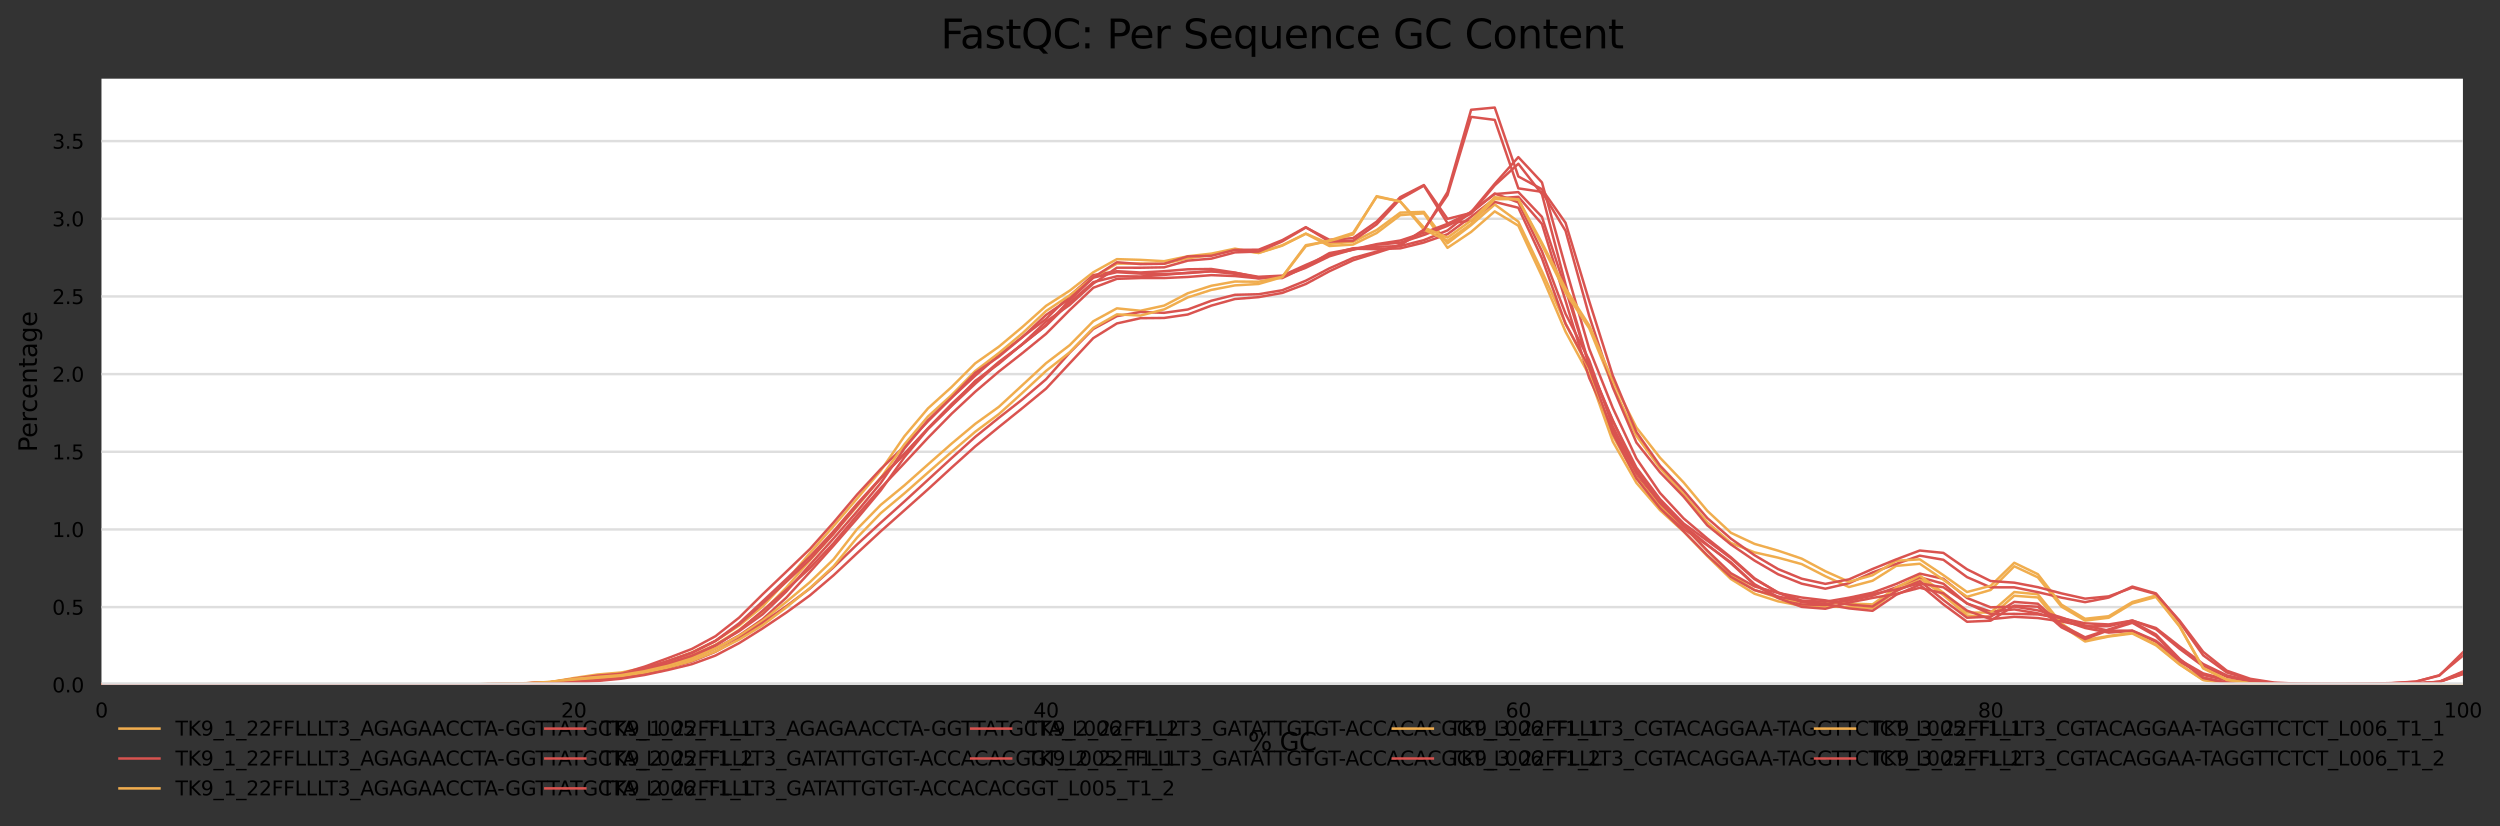 <?xml version="1.0" encoding="utf-8" standalone="no"?>
<!DOCTYPE svg PUBLIC "-//W3C//DTD SVG 1.1//EN"
  "http://www.w3.org/Graphics/SVG/1.1/DTD/svg11.dtd">
<svg xmlns:xlink="http://www.w3.org/1999/xlink" width="1000.281pt" height="330.542pt" viewBox="0 0 1000.281 330.542" xmlns="http://www.w3.org/2000/svg" version="1.1">
 <rect x="0" y="0" width="1000.281" height="330.542" fill="#333333" stroke="none"/>
 <defs>
  <style type="text/css">*{stroke-linejoin: round; stroke-linecap: butt}</style>
 </defs>
 <g id="figure_1">
  <g id="axes_1">
   <g id="patch_1">
    <path d="M 40.601 273.99 
L 985.446 273.99 
L 985.446 31.483 
L 40.601 31.483 
z
" style="fill: #ffffff"/>
   </g>
   <g id="matplotlib.axis_1">
    <g id="xtick_1">
     <g id="text_1">
      <!-- 0 -->
      <g transform="translate(38.056 287.069) scale(0.08 -0.08)">
       <defs>
        <path id="DejaVuSans-30" d="M 2034 4250 
Q 1547 4250 1301 3770 
Q 1056 3291 1056 2328 
Q 1056 1369 1301 889 
Q 1547 409 2034 409 
Q 2525 409 2770 889 
Q 3016 1369 3016 2328 
Q 3016 3291 2770 3770 
Q 2525 4250 2034 4250 
z
M 2034 4750 
Q 2819 4750 3233 4129 
Q 3647 3509 3647 2328 
Q 3647 1150 3233 529 
Q 2819 -91 2034 -91 
Q 1250 -91 836 529 
Q 422 1150 422 2328 
Q 422 3509 836 4129 
Q 1250 4750 2034 4750 
z
" transform="scale(0.016)"/>
       </defs>
       <use xlink:href="#DejaVuSans-30"/>
      </g>
     </g>
    </g>
    <g id="xtick_2">
     <g id="text_2">
      <!-- 20 -->
      <g transform="translate(224.48 287.069) scale(0.08 -0.08)">
       <defs>
        <path id="DejaVuSans-32" d="M 1228 531 
L 3431 531 
L 3431 0 
L 469 0 
L 469 531 
Q 828 903 1448 1529 
Q 2069 2156 2228 2338 
Q 2531 2678 2651 2914 
Q 2772 3150 2772 3378 
Q 2772 3750 2511 3984 
Q 2250 4219 1831 4219 
Q 1534 4219 1204 4116 
Q 875 4013 500 3803 
L 500 4441 
Q 881 4594 1212 4672 
Q 1544 4750 1819 4750 
Q 2544 4750 2975 4387 
Q 3406 4025 3406 3419 
Q 3406 3131 3298 2873 
Q 3191 2616 2906 2266 
Q 2828 2175 2409 1742 
Q 1991 1309 1228 531 
z
" transform="scale(0.016)"/>
       </defs>
       <use xlink:href="#DejaVuSans-32"/>
       <use xlink:href="#DejaVuSans-30" x="63.623"/>
      </g>
     </g>
    </g>
    <g id="xtick_3">
     <g id="text_3">
      <!-- 40 -->
      <g transform="translate(413.449 287.069) scale(0.08 -0.08)">
       <defs>
        <path id="DejaVuSans-34" d="M 2419 4116 
L 825 1625 
L 2419 1625 
L 2419 4116 
z
M 2253 4666 
L 3047 4666 
L 3047 1625 
L 3713 1625 
L 3713 1100 
L 3047 1100 
L 3047 0 
L 2419 0 
L 2419 1100 
L 313 1100 
L 313 1709 
L 2253 4666 
z
" transform="scale(0.016)"/>
       </defs>
       <use xlink:href="#DejaVuSans-34"/>
       <use xlink:href="#DejaVuSans-30" x="63.623"/>
      </g>
     </g>
    </g>
    <g id="xtick_4">
     <g id="text_4">
      <!-- 60 -->
      <g transform="translate(602.418 287.069) scale(0.08 -0.08)">
       <defs>
        <path id="DejaVuSans-36" d="M 2113 2584 
Q 1688 2584 1439 2293 
Q 1191 2003 1191 1497 
Q 1191 994 1439 701 
Q 1688 409 2113 409 
Q 2538 409 2786 701 
Q 3034 994 3034 1497 
Q 3034 2003 2786 2293 
Q 2538 2584 2113 2584 
z
M 3366 4563 
L 3366 3988 
Q 3128 4100 2886 4159 
Q 2644 4219 2406 4219 
Q 1781 4219 1451 3797 
Q 1122 3375 1075 2522 
Q 1259 2794 1537 2939 
Q 1816 3084 2150 3084 
Q 2853 3084 3261 2657 
Q 3669 2231 3669 1497 
Q 3669 778 3244 343 
Q 2819 -91 2113 -91 
Q 1303 -91 875 529 
Q 447 1150 447 2328 
Q 447 3434 972 4092 
Q 1497 4750 2381 4750 
Q 2619 4750 2861 4703 
Q 3103 4656 3366 4563 
z
" transform="scale(0.016)"/>
       </defs>
       <use xlink:href="#DejaVuSans-36"/>
       <use xlink:href="#DejaVuSans-30" x="63.623"/>
      </g>
     </g>
    </g>
    <g id="xtick_5">
     <g id="text_5">
      <!-- 80 -->
      <g transform="translate(791.387 287.069) scale(0.08 -0.08)">
       <defs>
        <path id="DejaVuSans-38" d="M 2034 2216 
Q 1584 2216 1326 1975 
Q 1069 1734 1069 1313 
Q 1069 891 1326 650 
Q 1584 409 2034 409 
Q 2484 409 2743 651 
Q 3003 894 3003 1313 
Q 3003 1734 2745 1975 
Q 2488 2216 2034 2216 
z
M 1403 2484 
Q 997 2584 770 2862 
Q 544 3141 544 3541 
Q 544 4100 942 4425 
Q 1341 4750 2034 4750 
Q 2731 4750 3128 4425 
Q 3525 4100 3525 3541 
Q 3525 3141 3298 2862 
Q 3072 2584 2669 2484 
Q 3125 2378 3379 2068 
Q 3634 1759 3634 1313 
Q 3634 634 3220 271 
Q 2806 -91 2034 -91 
Q 1263 -91 848 271 
Q 434 634 434 1313 
Q 434 1759 690 2068 
Q 947 2378 1403 2484 
z
M 1172 3481 
Q 1172 3119 1398 2916 
Q 1625 2713 2034 2713 
Q 2441 2713 2670 2916 
Q 2900 3119 2900 3481 
Q 2900 3844 2670 4047 
Q 2441 4250 2034 4250 
Q 1625 4250 1398 4047 
Q 1172 3844 1172 3481 
z
" transform="scale(0.016)"/>
       </defs>
       <use xlink:href="#DejaVuSans-38"/>
       <use xlink:href="#DejaVuSans-30" x="63.623"/>
      </g>
     </g>
    </g>
    <g id="xtick_6">
     <g id="text_6">
      <!-- 100 -->
      <g transform="translate(977.811 287.069) scale(0.08 -0.08)">
       <defs>
        <path id="DejaVuSans-31" d="M 794 531 
L 1825 531 
L 1825 4091 
L 703 3866 
L 703 4441 
L 1819 4666 
L 2450 4666 
L 2450 531 
L 3481 531 
L 3481 0 
L 794 0 
L 794 531 
z
" transform="scale(0.016)"/>
       </defs>
       <use xlink:href="#DejaVuSans-31"/>
       <use xlink:href="#DejaVuSans-30" x="63.623"/>
       <use xlink:href="#DejaVuSans-30" x="127.246"/>
      </g>
     </g>
    </g>
    <g id="text_7">
     <!-- % GC -->
     <g transform="translate(499.318 300.331) scale(0.1 -0.1)">
      <defs>
       <path id="DejaVuSans-25" d="M 4653 2053 
Q 4381 2053 4226 1822 
Q 4072 1591 4072 1178 
Q 4072 772 4226 539 
Q 4381 306 4653 306 
Q 4919 306 5073 539 
Q 5228 772 5228 1178 
Q 5228 1588 5073 1820 
Q 4919 2053 4653 2053 
z
M 4653 2450 
Q 5147 2450 5437 2106 
Q 5728 1763 5728 1178 
Q 5728 594 5436 251 
Q 5144 -91 4653 -91 
Q 4153 -91 3862 251 
Q 3572 594 3572 1178 
Q 3572 1766 3864 2108 
Q 4156 2450 4653 2450 
z
M 1428 4353 
Q 1159 4353 1004 4120 
Q 850 3888 850 3481 
Q 850 3069 1003 2837 
Q 1156 2606 1428 2606 
Q 1700 2606 1854 2837 
Q 2009 3069 2009 3481 
Q 2009 3884 1853 4118 
Q 1697 4353 1428 4353 
z
M 4250 4750 
L 4750 4750 
L 1831 -91 
L 1331 -91 
L 4250 4750 
z
M 1428 4750 
Q 1922 4750 2215 4408 
Q 2509 4066 2509 3481 
Q 2509 2891 2217 2550 
Q 1925 2209 1428 2209 
Q 931 2209 642 2551 
Q 353 2894 353 3481 
Q 353 4063 643 4406 
Q 934 4750 1428 4750 
z
" transform="scale(0.016)"/>
       <path id="DejaVuSans-20" transform="scale(0.016)"/>
       <path id="DejaVuSans-47" d="M 3809 666 
L 3809 1919 
L 2778 1919 
L 2778 2438 
L 4434 2438 
L 4434 434 
Q 4069 175 3628 42 
Q 3188 -91 2688 -91 
Q 1594 -91 976 548 
Q 359 1188 359 2328 
Q 359 3472 976 4111 
Q 1594 4750 2688 4750 
Q 3144 4750 3555 4637 
Q 3966 4525 4313 4306 
L 4313 3634 
Q 3963 3931 3569 4081 
Q 3175 4231 2741 4231 
Q 1884 4231 1454 3753 
Q 1025 3275 1025 2328 
Q 1025 1384 1454 906 
Q 1884 428 2741 428 
Q 3075 428 3337 486 
Q 3600 544 3809 666 
z
" transform="scale(0.016)"/>
       <path id="DejaVuSans-43" d="M 4122 4306 
L 4122 3641 
Q 3803 3938 3442 4084 
Q 3081 4231 2675 4231 
Q 1875 4231 1450 3742 
Q 1025 3253 1025 2328 
Q 1025 1406 1450 917 
Q 1875 428 2675 428 
Q 3081 428 3442 575 
Q 3803 722 4122 1019 
L 4122 359 
Q 3791 134 3420 21 
Q 3050 -91 2638 -91 
Q 1578 -91 968 557 
Q 359 1206 359 2328 
Q 359 3453 968 4101 
Q 1578 4750 2638 4750 
Q 3056 4750 3426 4639 
Q 3797 4528 4122 4306 
z
" transform="scale(0.016)"/>
      </defs>
      <use xlink:href="#DejaVuSans-25"/>
      <use xlink:href="#DejaVuSans-20" x="95.02"/>
      <use xlink:href="#DejaVuSans-47" x="126.807"/>
      <use xlink:href="#DejaVuSans-43" x="204.297"/>
     </g>
    </g>
   </g>
   <g id="matplotlib.axis_2">
    <g id="ytick_1">
     <g id="line2d_1">
      <path d="M 40.601 273.99 
L 985.446 273.99 
" clip-path="url(#p3972605d59)" style="fill: none; stroke: #dedede; stroke-linecap: square"/>
     </g>
     <g id="text_8">
      <!-- 0.0 -->
      <g transform="translate(20.878 277.029) scale(0.08 -0.08)">
       <defs>
        <path id="DejaVuSans-2e" d="M 684 794 
L 1344 794 
L 1344 0 
L 684 0 
L 684 794 
z
" transform="scale(0.016)"/>
       </defs>
       <use xlink:href="#DejaVuSans-30"/>
       <use xlink:href="#DejaVuSans-2e" x="63.623"/>
       <use xlink:href="#DejaVuSans-30" x="95.41"/>
      </g>
     </g>
    </g>
    <g id="ytick_2">
     <g id="line2d_2">
      <path d="M 40.601 242.914 
L 985.446 242.914 
" clip-path="url(#p3972605d59)" style="fill: none; stroke: #dedede; stroke-linecap: square"/>
     </g>
     <g id="text_9">
      <!-- 0.5 -->
      <g transform="translate(20.878 245.953) scale(0.08 -0.08)">
       <defs>
        <path id="DejaVuSans-35" d="M 691 4666 
L 3169 4666 
L 3169 4134 
L 1269 4134 
L 1269 2991 
Q 1406 3038 1543 3061 
Q 1681 3084 1819 3084 
Q 2600 3084 3056 2656 
Q 3513 2228 3513 1497 
Q 3513 744 3044 326 
Q 2575 -91 1722 -91 
Q 1428 -91 1123 -41 
Q 819 9 494 109 
L 494 744 
Q 775 591 1075 516 
Q 1375 441 1709 441 
Q 2250 441 2565 725 
Q 2881 1009 2881 1497 
Q 2881 1984 2565 2268 
Q 2250 2553 1709 2553 
Q 1456 2553 1204 2497 
Q 953 2441 691 2322 
L 691 4666 
z
" transform="scale(0.016)"/>
       </defs>
       <use xlink:href="#DejaVuSans-30"/>
       <use xlink:href="#DejaVuSans-2e" x="63.623"/>
       <use xlink:href="#DejaVuSans-35" x="95.41"/>
      </g>
     </g>
    </g>
    <g id="ytick_3">
     <g id="line2d_3">
      <path d="M 40.601 211.838 
L 985.446 211.838 
" clip-path="url(#p3972605d59)" style="fill: none; stroke: #dedede; stroke-linecap: square"/>
     </g>
     <g id="text_10">
      <!-- 1.0 -->
      <g transform="translate(20.878 214.877) scale(0.08 -0.08)">
       <use xlink:href="#DejaVuSans-31"/>
       <use xlink:href="#DejaVuSans-2e" x="63.623"/>
       <use xlink:href="#DejaVuSans-30" x="95.41"/>
      </g>
     </g>
    </g>
    <g id="ytick_4">
     <g id="line2d_4">
      <path d="M 40.601 180.762 
L 985.446 180.762 
" clip-path="url(#p3972605d59)" style="fill: none; stroke: #dedede; stroke-linecap: square"/>
     </g>
     <g id="text_11">
      <!-- 1.5 -->
      <g transform="translate(20.878 183.801) scale(0.08 -0.08)">
       <use xlink:href="#DejaVuSans-31"/>
       <use xlink:href="#DejaVuSans-2e" x="63.623"/>
       <use xlink:href="#DejaVuSans-35" x="95.41"/>
      </g>
     </g>
    </g>
    <g id="ytick_5">
     <g id="line2d_5">
      <path d="M 40.601 149.686 
L 985.446 149.686 
" clip-path="url(#p3972605d59)" style="fill: none; stroke: #dedede; stroke-linecap: square"/>
     </g>
     <g id="text_12">
      <!-- 2.0 -->
      <g transform="translate(20.878 152.725) scale(0.08 -0.08)">
       <use xlink:href="#DejaVuSans-32"/>
       <use xlink:href="#DejaVuSans-2e" x="63.623"/>
       <use xlink:href="#DejaVuSans-30" x="95.41"/>
      </g>
     </g>
    </g>
    <g id="ytick_6">
     <g id="line2d_6">
      <path d="M 40.601 118.61 
L 985.446 118.61 
" clip-path="url(#p3972605d59)" style="fill: none; stroke: #dedede; stroke-linecap: square"/>
     </g>
     <g id="text_13">
      <!-- 2.5 -->
      <g transform="translate(20.878 121.649) scale(0.08 -0.08)">
       <use xlink:href="#DejaVuSans-32"/>
       <use xlink:href="#DejaVuSans-2e" x="63.623"/>
       <use xlink:href="#DejaVuSans-35" x="95.41"/>
      </g>
     </g>
    </g>
    <g id="ytick_7">
     <g id="line2d_7">
      <path d="M 40.601 87.533 
L 985.446 87.533 
" clip-path="url(#p3972605d59)" style="fill: none; stroke: #dedede; stroke-linecap: square"/>
     </g>
     <g id="text_14">
      <!-- 3.0 -->
      <g transform="translate(20.878 90.573) scale(0.08 -0.08)">
       <defs>
        <path id="DejaVuSans-33" d="M 2597 2516 
Q 3050 2419 3304 2112 
Q 3559 1806 3559 1356 
Q 3559 666 3084 287 
Q 2609 -91 1734 -91 
Q 1441 -91 1130 -33 
Q 819 25 488 141 
L 488 750 
Q 750 597 1062 519 
Q 1375 441 1716 441 
Q 2309 441 2620 675 
Q 2931 909 2931 1356 
Q 2931 1769 2642 2001 
Q 2353 2234 1838 2234 
L 1294 2234 
L 1294 2753 
L 1863 2753 
Q 2328 2753 2575 2939 
Q 2822 3125 2822 3475 
Q 2822 3834 2567 4026 
Q 2313 4219 1838 4219 
Q 1578 4219 1281 4162 
Q 984 4106 628 3988 
L 628 4550 
Q 988 4650 1302 4700 
Q 1616 4750 1894 4750 
Q 2613 4750 3031 4423 
Q 3450 4097 3450 3541 
Q 3450 3153 3228 2886 
Q 3006 2619 2597 2516 
z
" transform="scale(0.016)"/>
       </defs>
       <use xlink:href="#DejaVuSans-33"/>
       <use xlink:href="#DejaVuSans-2e" x="63.623"/>
       <use xlink:href="#DejaVuSans-30" x="95.41"/>
      </g>
     </g>
    </g>
    <g id="ytick_8">
     <g id="line2d_8">
      <path d="M 40.601 56.457 
L 985.446 56.457 
" clip-path="url(#p3972605d59)" style="fill: none; stroke: #dedede; stroke-linecap: square"/>
     </g>
     <g id="text_15">
      <!-- 3.5 -->
      <g transform="translate(20.878 59.497) scale(0.08 -0.08)">
       <use xlink:href="#DejaVuSans-33"/>
       <use xlink:href="#DejaVuSans-2e" x="63.623"/>
       <use xlink:href="#DejaVuSans-35" x="95.41"/>
      </g>
     </g>
    </g>
    <g id="text_16">
     <!-- Percentage -->
     <g transform="translate(14.798 180.859) rotate(-90) scale(0.1 -0.1)">
      <defs>
       <path id="DejaVuSans-50" d="M 1259 4147 
L 1259 2394 
L 2053 2394 
Q 2494 2394 2734 2622 
Q 2975 2850 2975 3272 
Q 2975 3691 2734 3919 
Q 2494 4147 2053 4147 
L 1259 4147 
z
M 628 4666 
L 2053 4666 
Q 2838 4666 3239 4311 
Q 3641 3956 3641 3272 
Q 3641 2581 3239 2228 
Q 2838 1875 2053 1875 
L 1259 1875 
L 1259 0 
L 628 0 
L 628 4666 
z
" transform="scale(0.016)"/>
       <path id="DejaVuSans-65" d="M 3597 1894 
L 3597 1613 
L 953 1613 
Q 991 1019 1311 708 
Q 1631 397 2203 397 
Q 2534 397 2845 478 
Q 3156 559 3463 722 
L 3463 178 
Q 3153 47 2828 -22 
Q 2503 -91 2169 -91 
Q 1331 -91 842 396 
Q 353 884 353 1716 
Q 353 2575 817 3079 
Q 1281 3584 2069 3584 
Q 2775 3584 3186 3129 
Q 3597 2675 3597 1894 
z
M 3022 2063 
Q 3016 2534 2758 2815 
Q 2500 3097 2075 3097 
Q 1594 3097 1305 2825 
Q 1016 2553 972 2059 
L 3022 2063 
z
" transform="scale(0.016)"/>
       <path id="DejaVuSans-72" d="M 2631 2963 
Q 2534 3019 2420 3045 
Q 2306 3072 2169 3072 
Q 1681 3072 1420 2755 
Q 1159 2438 1159 1844 
L 1159 0 
L 581 0 
L 581 3500 
L 1159 3500 
L 1159 2956 
Q 1341 3275 1631 3429 
Q 1922 3584 2338 3584 
Q 2397 3584 2469 3576 
Q 2541 3569 2628 3553 
L 2631 2963 
z
" transform="scale(0.016)"/>
       <path id="DejaVuSans-63" d="M 3122 3366 
L 3122 2828 
Q 2878 2963 2633 3030 
Q 2388 3097 2138 3097 
Q 1578 3097 1268 2742 
Q 959 2388 959 1747 
Q 959 1106 1268 751 
Q 1578 397 2138 397 
Q 2388 397 2633 464 
Q 2878 531 3122 666 
L 3122 134 
Q 2881 22 2623 -34 
Q 2366 -91 2075 -91 
Q 1284 -91 818 406 
Q 353 903 353 1747 
Q 353 2603 823 3093 
Q 1294 3584 2113 3584 
Q 2378 3584 2631 3529 
Q 2884 3475 3122 3366 
z
" transform="scale(0.016)"/>
       <path id="DejaVuSans-6e" d="M 3513 2113 
L 3513 0 
L 2938 0 
L 2938 2094 
Q 2938 2591 2744 2837 
Q 2550 3084 2163 3084 
Q 1697 3084 1428 2787 
Q 1159 2491 1159 1978 
L 1159 0 
L 581 0 
L 581 3500 
L 1159 3500 
L 1159 2956 
Q 1366 3272 1645 3428 
Q 1925 3584 2291 3584 
Q 2894 3584 3203 3211 
Q 3513 2838 3513 2113 
z
" transform="scale(0.016)"/>
       <path id="DejaVuSans-74" d="M 1172 4494 
L 1172 3500 
L 2356 3500 
L 2356 3053 
L 1172 3053 
L 1172 1153 
Q 1172 725 1289 603 
Q 1406 481 1766 481 
L 2356 481 
L 2356 0 
L 1766 0 
Q 1100 0 847 248 
Q 594 497 594 1153 
L 594 3053 
L 172 3053 
L 172 3500 
L 594 3500 
L 594 4494 
L 1172 4494 
z
" transform="scale(0.016)"/>
       <path id="DejaVuSans-61" d="M 2194 1759 
Q 1497 1759 1228 1600 
Q 959 1441 959 1056 
Q 959 750 1161 570 
Q 1363 391 1709 391 
Q 2188 391 2477 730 
Q 2766 1069 2766 1631 
L 2766 1759 
L 2194 1759 
z
M 3341 1997 
L 3341 0 
L 2766 0 
L 2766 531 
Q 2569 213 2275 61 
Q 1981 -91 1556 -91 
Q 1019 -91 701 211 
Q 384 513 384 1019 
Q 384 1609 779 1909 
Q 1175 2209 1959 2209 
L 2766 2209 
L 2766 2266 
Q 2766 2663 2505 2880 
Q 2244 3097 1772 3097 
Q 1472 3097 1187 3025 
Q 903 2953 641 2809 
L 641 3341 
Q 956 3463 1253 3523 
Q 1550 3584 1831 3584 
Q 2591 3584 2966 3190 
Q 3341 2797 3341 1997 
z
" transform="scale(0.016)"/>
       <path id="DejaVuSans-67" d="M 2906 1791 
Q 2906 2416 2648 2759 
Q 2391 3103 1925 3103 
Q 1463 3103 1205 2759 
Q 947 2416 947 1791 
Q 947 1169 1205 825 
Q 1463 481 1925 481 
Q 2391 481 2648 825 
Q 2906 1169 2906 1791 
z
M 3481 434 
Q 3481 -459 3084 -895 
Q 2688 -1331 1869 -1331 
Q 1566 -1331 1297 -1286 
Q 1028 -1241 775 -1147 
L 775 -588 
Q 1028 -725 1275 -790 
Q 1522 -856 1778 -856 
Q 2344 -856 2625 -561 
Q 2906 -266 2906 331 
L 2906 616 
Q 2728 306 2450 153 
Q 2172 0 1784 0 
Q 1141 0 747 490 
Q 353 981 353 1791 
Q 353 2603 747 3093 
Q 1141 3584 1784 3584 
Q 2172 3584 2450 3431 
Q 2728 3278 2906 2969 
L 2906 3500 
L 3481 3500 
L 3481 434 
z
" transform="scale(0.016)"/>
      </defs>
      <use xlink:href="#DejaVuSans-50"/>
      <use xlink:href="#DejaVuSans-65" x="56.678"/>
      <use xlink:href="#DejaVuSans-72" x="118.201"/>
      <use xlink:href="#DejaVuSans-63" x="157.064"/>
      <use xlink:href="#DejaVuSans-65" x="212.045"/>
      <use xlink:href="#DejaVuSans-6e" x="273.568"/>
      <use xlink:href="#DejaVuSans-74" x="336.947"/>
      <use xlink:href="#DejaVuSans-61" x="376.156"/>
      <use xlink:href="#DejaVuSans-67" x="437.436"/>
      <use xlink:href="#DejaVuSans-65" x="500.912"/>
     </g>
    </g>
   </g>
   <g id="line2d_9">
    <path d="M 40.601 273.962 
L 50.049 273.97 
L 59.498 273.976 
L 68.946 273.971 
L 78.394 273.97 
L 87.843 273.972 
L 97.291 273.973 
L 106.74 273.972 
L 116.188 273.974 
L 125.637 273.976 
L 135.085 273.973 
L 144.534 273.967 
L 153.982 273.956 
L 163.43 273.932 
L 172.879 273.904 
L 182.327 273.865 
L 191.776 273.776 
L 201.224 273.6 
L 210.673 273.335 
L 220.121 272.93 
L 229.57 271.292 
L 239.018 269.874 
L 248.467 269.072 
L 257.915 267.18 
L 267.363 264.472 
L 276.812 261.004 
L 286.26 256.403 
L 295.709 250.338 
L 305.157 242.666 
L 314.606 232.456 
L 324.054 221.268 
L 333.503 210.511 
L 342.951 199.47 
L 352.399 188.27 
L 361.848 174.569 
L 371.296 163.397 
L 380.745 154.851 
L 390.193 145.385 
L 399.642 138.724 
L 409.09 130.807 
L 418.539 122.362 
L 427.987 116.311 
L 437.436 108.926 
L 446.884 103.685 
L 456.332 103.969 
L 465.781 104.505 
L 475.229 102.529 
L 484.678 101.473 
L 494.126 99.489 
L 503.575 101.24 
L 513.023 98.299 
L 522.472 93.529 
L 531.92 98.435 
L 541.368 97.854 
L 550.817 93.243 
L 560.265 86.083 
L 569.714 85.36 
L 579.162 99.163 
L 588.611 92.809 
L 598.059 84.58 
L 607.508 90.31 
L 616.956 110.572 
L 626.405 132.732 
L 635.853 150.122 
L 645.301 176.707 
L 654.75 193.227 
L 664.198 204.133 
L 673.647 212.689 
L 683.095 222.487 
L 692.544 231.668 
L 701.992 237.558 
L 711.441 240.609 
L 720.889 242.401 
L 730.337 242.741 
L 739.786 242.823 
L 749.234 243.408 
L 758.683 236.527 
L 768.131 231.356 
L 777.58 238.1 
L 787.028 246.287 
L 796.477 246.739 
L 805.925 238.367 
L 815.374 239.044 
L 824.822 250.338 
L 834.27 256.681 
L 843.719 254.688 
L 853.167 253.469 
L 862.616 258.199 
L 872.064 265.856 
L 881.513 272.106 
L 890.961 273.466 
L 900.41 273.84 
L 909.858 273.942 
L 919.306 273.969 
L 928.755 273.98 
L 938.203 273.982 
L 947.652 273.981 
L 957.1 273.974 
L 966.549 273.949 
L 975.997 273.958 
L 985.446 273.988 
" clip-path="url(#p3972605d59)" style="fill: none; stroke: #f0ad4e; stroke-linecap: square"/>
   </g>
   <g id="line2d_10">
    <path d="M 40.601 273.951 
L 50.049 273.962 
L 59.498 273.978 
L 68.946 273.983 
L 78.394 273.979 
L 87.843 273.974 
L 97.291 273.974 
L 106.74 273.979 
L 116.188 273.979 
L 125.637 273.977 
L 135.085 273.975 
L 144.534 273.967 
L 153.982 273.947 
L 163.43 273.931 
L 172.879 273.913 
L 182.327 273.867 
L 191.776 273.778 
L 201.224 273.63 
L 210.673 273.399 
L 220.121 272.965 
L 229.57 272.215 
L 239.018 271.127 
L 248.467 269.573 
L 257.915 266.721 
L 267.363 263.279 
L 276.812 259.652 
L 286.26 254.551 
L 295.709 247.143 
L 305.157 237.777 
L 314.606 228.757 
L 324.054 219.668 
L 333.503 209.054 
L 342.951 197.859 
L 352.399 187.658 
L 361.848 178.544 
L 371.296 168.562 
L 380.745 159.097 
L 390.193 150.336 
L 399.642 142.078 
L 409.09 134.828 
L 418.539 127.607 
L 427.987 118.336 
L 437.436 110.084 
L 446.884 108.503 
L 456.332 109.025 
L 465.781 108.514 
L 475.229 107.747 
L 484.678 107.625 
L 494.126 109.055 
L 503.575 111.06 
L 513.023 111.267 
L 522.472 106.701 
L 531.92 101.259 
L 541.368 99.52 
L 550.817 99.696 
L 560.265 99.37 
L 569.714 97.033 
L 579.162 93.705 
L 588.611 86.721 
L 598.059 79.44 
L 607.508 78.747 
L 616.956 89.62 
L 626.405 120.393 
L 635.853 151.207 
L 645.301 171.924 
L 654.75 190.563 
L 664.198 202.361 
L 673.647 211.606 
L 683.095 218.15 
L 692.544 224.996 
L 701.992 233.745 
L 711.441 238.869 
L 720.889 241.841 
L 730.337 242.088 
L 739.786 240.281 
L 749.234 238.353 
L 758.683 234.993 
L 768.131 230.956 
L 777.58 233.569 
L 787.028 241.508 
L 796.477 244.7 
L 805.925 243.837 
L 815.374 245.419 
L 824.822 247.989 
L 834.27 251.263 
L 843.719 253.115 
L 853.167 252.425 
L 862.616 256.799 
L 872.064 264.77 
L 881.513 270.054 
L 890.961 272.223 
L 900.41 273.19 
L 909.858 273.613 
L 919.306 273.722 
L 928.755 273.755 
L 938.203 273.777 
L 947.652 273.765 
L 957.1 273.685 
L 966.549 273.493 
L 975.997 272.815 
L 985.446 269.742 
" clip-path="url(#p3972605d59)" style="fill: none; stroke: #d9534f; stroke-linecap: square"/>
   </g>
   <g id="line2d_11">
    <path d="M 40.601 273.972 
L 50.049 273.976 
L 59.498 273.977 
L 68.946 273.975 
L 78.394 273.974 
L 87.843 273.973 
L 97.291 273.973 
L 106.74 273.975 
L 116.188 273.976 
L 125.637 273.973 
L 135.085 273.975 
L 144.534 273.973 
L 153.982 273.963 
L 163.43 273.946 
L 172.879 273.919 
L 182.327 273.884 
L 191.776 273.799 
L 201.224 273.623 
L 210.673 273.375 
L 220.121 273.014 
L 229.57 271.618 
L 239.018 270.363 
L 248.467 269.593 
L 257.915 267.88 
L 267.363 265.358 
L 276.812 262.205 
L 286.26 257.973 
L 295.709 252.07 
L 305.157 244.725 
L 314.606 235.108 
L 324.054 224.196 
L 333.503 213.526 
L 342.951 202.568 
L 352.399 191.24 
L 361.848 177.79 
L 371.296 166.632 
L 380.745 158.06 
L 390.193 148.45 
L 399.642 141.24 
L 409.09 133.348 
L 418.539 124.441 
L 427.987 118.162 
L 437.436 111.016 
L 446.884 105.482 
L 456.332 105.443 
L 465.781 105.536 
L 475.229 103.339 
L 484.678 102.071 
L 494.126 99.935 
L 503.575 101.174 
L 513.023 98.133 
L 522.472 93.454 
L 531.92 97.571 
L 541.368 96.73 
L 550.817 92.042 
L 560.265 85.068 
L 569.714 84.772 
L 579.162 97.349 
L 588.611 90.083 
L 598.059 81.819 
L 607.508 88.694 
L 616.956 108.561 
L 626.405 129.525 
L 635.853 147.751 
L 645.301 174.351 
L 654.75 191.254 
L 664.198 202.326 
L 673.647 210.483 
L 683.095 220.39 
L 692.544 229.942 
L 701.992 236.054 
L 711.441 239.198 
L 720.889 240.811 
L 730.337 241.211 
L 739.786 241.483 
L 749.234 241.803 
L 758.683 235.124 
L 768.131 230.308 
L 777.58 237.178 
L 787.028 245.089 
L 796.477 245.094 
L 805.925 236.884 
L 815.374 237.781 
L 824.822 249.443 
L 834.27 256.056 
L 843.719 254.468 
L 853.167 253.188 
L 862.616 257.831 
L 872.064 265.752 
L 881.513 271.986 
L 890.961 273.441 
L 900.41 273.83 
L 909.858 273.933 
L 919.306 273.961 
L 928.755 273.977 
L 938.203 273.981 
L 947.652 273.982 
L 957.1 273.973 
L 966.549 273.95 
L 975.997 273.962 
L 985.446 273.989 
" clip-path="url(#p3972605d59)" style="fill: none; stroke: #f0ad4e; stroke-linecap: square"/>
   </g>
   <g id="line2d_12">
    <path d="M 40.601 273.963 
L 50.049 273.97 
L 59.498 273.979 
L 68.946 273.982 
L 78.394 273.981 
L 87.843 273.976 
L 97.291 273.976 
L 106.74 273.982 
L 116.188 273.982 
L 125.637 273.977 
L 135.085 273.975 
L 144.534 273.971 
L 153.982 273.953 
L 163.43 273.936 
L 172.879 273.921 
L 182.327 273.882 
L 191.776 273.801 
L 201.224 273.687 
L 210.673 273.492 
L 220.121 273.114 
L 229.57 272.479 
L 239.018 271.488 
L 248.467 270.143 
L 257.915 267.647 
L 267.363 264.471 
L 276.812 261.154 
L 286.26 256.391 
L 295.709 249.389 
L 305.157 240.583 
L 314.606 231.694 
L 324.054 222.689 
L 333.503 212.589 
L 342.951 201.549 
L 352.399 191.257 
L 361.848 181.678 
L 371.296 171.593 
L 380.745 162.394 
L 390.193 153.553 
L 399.642 145.112 
L 409.09 137.672 
L 418.539 130.309 
L 427.987 121.105 
L 437.436 112.886 
L 446.884 110.538 
L 456.332 110.606 
L 465.781 110.005 
L 475.229 109.102 
L 484.678 108.562 
L 494.126 109.575 
L 503.575 111.336 
L 513.023 110.865 
L 522.472 106.626 
L 531.92 101.827 
L 541.368 99.35 
L 550.817 98.752 
L 560.265 98.467 
L 569.714 96.069 
L 579.162 92.194 
L 588.611 84.686 
L 598.059 77.655 
L 607.508 76.862 
L 616.956 86.801 
L 626.405 115.675 
L 635.853 146.378 
L 645.301 168.417 
L 654.75 187.066 
L 664.198 199.702 
L 673.647 209.464 
L 683.095 216.331 
L 692.544 223.327 
L 701.992 231.717 
L 711.441 237.023 
L 720.889 240.299 
L 730.337 240.776 
L 739.786 239.146 
L 749.234 237.132 
L 758.683 233.643 
L 768.131 229.504 
L 777.58 231.591 
L 787.028 239.254 
L 796.477 243.001 
L 805.925 242.708 
L 815.374 244.22 
L 824.822 247.054 
L 834.27 250.298 
L 843.719 252.367 
L 853.167 252.315 
L 862.616 256.384 
L 872.064 263.999 
L 881.513 269.434 
L 890.961 271.911 
L 900.41 272.998 
L 909.858 273.508 
L 919.306 273.675 
L 928.755 273.712 
L 938.203 273.73 
L 947.652 273.737 
L 957.1 273.678 
L 966.549 273.499 
L 975.997 272.873 
L 985.446 269.023 
" clip-path="url(#p3972605d59)" style="fill: none; stroke: #d9534f; stroke-linecap: square"/>
   </g>
   <g id="line2d_13">
    <path d="M 40.601 273.964 
L 50.049 273.97 
L 59.498 273.978 
L 68.946 273.977 
L 78.394 273.972 
L 87.843 273.972 
L 97.291 273.976 
L 106.74 273.975 
L 116.188 273.975 
L 125.637 273.977 
L 135.085 273.975 
L 144.534 273.971 
L 153.982 273.96 
L 163.43 273.941 
L 172.879 273.916 
L 182.327 273.876 
L 191.776 273.789 
L 201.224 273.623 
L 210.673 273.369 
L 220.121 272.99 
L 229.57 271.563 
L 239.018 270.323 
L 248.467 269.588 
L 257.915 267.82 
L 267.363 265.42 
L 276.812 262.381 
L 286.26 258.139 
L 295.709 252.558 
L 305.157 245.793 
L 314.606 236.728 
L 324.054 225.974 
L 333.503 215.453 
L 342.951 204.607 
L 352.399 193.249 
L 361.848 179.489 
L 371.296 168.121 
L 380.745 159.095 
L 390.193 149.202 
L 399.642 142.715 
L 409.09 134.874 
L 418.539 126.008 
L 427.987 119.514 
L 437.436 110.984 
L 446.884 104.941 
L 456.332 105.655 
L 465.781 105.537 
L 475.229 102.59 
L 484.678 102.342 
L 494.126 99.97 
L 503.575 99.911 
L 513.023 96.096 
L 522.472 90.885 
L 531.92 96.692 
L 541.368 96.326 
L 550.817 89.768 
L 560.265 79.629 
L 569.714 74.285 
L 579.162 89.305 
L 588.611 88.307 
L 598.059 80.794 
L 607.508 83.129 
L 616.956 103.365 
L 626.405 129.557 
L 635.853 146.998 
L 645.301 173.452 
L 654.75 191.421 
L 664.198 203.297 
L 673.647 212.594 
L 683.095 222.145 
L 692.544 230.81 
L 701.992 236.101 
L 711.441 238.696 
L 720.889 240.49 
L 730.337 241.758 
L 739.786 243.421 
L 749.234 244.395 
L 758.683 237.988 
L 768.131 233.948 
L 777.58 241.819 
L 787.028 248.773 
L 796.477 248.344 
L 805.925 242.321 
L 815.374 242.747 
L 824.822 251.011 
L 834.27 255.69 
L 843.719 252.154 
L 853.167 249.192 
L 862.616 254.527 
L 872.064 263.88 
L 881.513 271.269 
L 890.961 273.184 
L 900.41 273.822 
L 909.858 273.946 
L 919.306 273.969 
L 928.755 273.979 
L 938.203 273.982 
L 947.652 273.981 
L 957.1 273.972 
L 966.549 273.935 
L 975.997 273.946 
L 985.446 273.988 
" clip-path="url(#p3972605d59)" style="fill: none; stroke: #d9534f; stroke-linecap: square"/>
   </g>
   <g id="line2d_14">
    <path d="M 40.601 273.958 
L 50.049 273.966 
L 59.498 273.979 
L 68.946 273.98 
L 78.394 273.978 
L 87.843 273.975 
L 97.291 273.975 
L 106.74 273.979 
L 116.188 273.978 
L 125.637 273.976 
L 135.085 273.975 
L 144.534 273.969 
L 153.982 273.953 
L 163.43 273.935 
L 172.879 273.91 
L 182.327 273.862 
L 191.776 273.776 
L 201.224 273.644 
L 210.673 273.431 
L 220.121 273.037 
L 229.57 272.366 
L 239.018 271.41 
L 248.467 270.008 
L 257.915 267.468 
L 267.363 264.491 
L 276.812 261.243 
L 286.26 256.491 
L 295.709 249.885 
L 305.157 241.491 
L 314.606 232.79 
L 324.054 223.873 
L 333.503 213.584 
L 342.951 202.197 
L 352.399 191.332 
L 361.848 181.587 
L 371.296 171.361 
L 380.745 161.645 
L 390.193 152.806 
L 399.642 144.813 
L 409.09 137.772 
L 418.539 130.081 
L 427.987 120.079 
L 437.436 111.087 
L 446.884 108.901 
L 456.332 109.488 
L 465.781 109.621 
L 475.229 109.288 
L 484.678 108.532 
L 494.126 109.162 
L 503.575 110.746 
L 513.023 110.288 
L 522.472 106.002 
L 531.92 101.893 
L 541.368 99.907 
L 550.817 97.919 
L 560.265 97.106 
L 569.714 94.019 
L 579.162 90.364 
L 588.611 85.455 
L 598.059 74.173 
L 607.508 65.523 
L 616.956 77.691 
L 626.405 113.823 
L 635.853 145.925 
L 645.301 168.17 
L 654.75 188.355 
L 664.198 200.762 
L 673.647 210.262 
L 683.095 217.906 
L 692.544 225.362 
L 701.992 233.989 
L 711.441 239.302 
L 720.889 242.82 
L 730.337 243.565 
L 739.786 241.071 
L 749.234 239.244 
L 758.683 237.642 
L 768.131 235.188 
L 777.58 237.409 
L 787.028 244.317 
L 796.477 247.73 
L 805.925 246.804 
L 815.374 247.283 
L 824.822 248.646 
L 834.27 250.611 
L 843.719 250.541 
L 853.167 248.259 
L 862.616 251.747 
L 872.064 259.585 
L 881.513 266.585 
L 890.961 270.78 
L 900.41 272.678 
L 909.858 273.538 
L 919.306 273.744 
L 928.755 273.787 
L 938.203 273.796 
L 947.652 273.771 
L 957.1 273.682 
L 966.549 273.481 
L 975.997 272.813 
L 985.446 269.629 
" clip-path="url(#p3972605d59)" style="fill: none; stroke: #d9534f; stroke-linecap: square"/>
   </g>
   <g id="line2d_15">
    <path d="M 40.601 273.972 
L 50.049 273.977 
L 59.498 273.98 
L 68.946 273.974 
L 78.394 273.973 
L 87.843 273.977 
L 97.291 273.977 
L 106.74 273.978 
L 116.188 273.978 
L 125.637 273.976 
L 135.085 273.973 
L 144.534 273.968 
L 153.982 273.96 
L 163.43 273.944 
L 172.879 273.922 
L 182.327 273.891 
L 191.776 273.813 
L 201.224 273.66 
L 210.673 273.433 
L 220.121 273.105 
L 229.57 271.901 
L 239.018 270.721 
L 248.467 270.007 
L 257.915 268.473 
L 267.363 266.248 
L 276.812 263.405 
L 286.26 259.463 
L 295.709 254.247 
L 305.157 247.738 
L 314.606 239.143 
L 324.054 228.855 
L 333.503 218.337 
L 342.951 207.499 
L 352.399 196.211 
L 361.848 182.963 
L 371.296 171.632 
L 380.745 162.295 
L 390.193 152.409 
L 399.642 145.567 
L 409.09 137.617 
L 418.539 128.661 
L 427.987 122.011 
L 437.436 113.453 
L 446.884 107.104 
L 456.332 107.123 
L 465.781 106.96 
L 475.229 104.288 
L 484.678 103.484 
L 494.126 100.979 
L 503.575 100.656 
L 513.023 96.601 
L 522.472 91.031 
L 531.92 95.939 
L 541.368 95.28 
L 550.817 88.669 
L 560.265 78.859 
L 569.714 74.038 
L 579.162 87.572 
L 588.611 85.193 
L 598.059 77.429 
L 607.508 80.99 
L 616.956 100.565 
L 626.405 125.573 
L 635.853 144.106 
L 645.301 170.62 
L 654.75 189.127 
L 664.198 201.302 
L 673.647 210.587 
L 683.095 220.292 
L 692.544 229.353 
L 701.992 234.638 
L 711.441 237.264 
L 720.889 239.081 
L 730.337 240.213 
L 739.786 241.892 
L 749.234 242.668 
L 758.683 236.426 
L 768.131 232.514 
L 777.58 240.074 
L 787.028 247.158 
L 796.477 246.748 
L 805.925 240.827 
L 815.374 241.551 
L 824.822 250.042 
L 834.27 254.999 
L 843.719 251.844 
L 853.167 248.715 
L 862.616 253.838 
L 872.064 263.577 
L 881.513 271.095 
L 890.961 273.119 
L 900.41 273.798 
L 909.858 273.936 
L 919.306 273.968 
L 928.755 273.98 
L 938.203 273.981 
L 947.652 273.98 
L 957.1 273.968 
L 966.549 273.936 
L 975.997 273.951 
L 985.446 273.988 
" clip-path="url(#p3972605d59)" style="fill: none; stroke: #d9534f; stroke-linecap: square"/>
   </g>
   <g id="line2d_16">
    <path d="M 40.601 273.968 
L 50.049 273.971 
L 59.498 273.976 
L 68.946 273.98 
L 78.394 273.98 
L 87.843 273.977 
L 97.291 273.976 
L 106.74 273.979 
L 116.188 273.979 
L 125.637 273.979 
L 135.085 273.975 
L 144.534 273.97 
L 153.982 273.955 
L 163.43 273.936 
L 172.879 273.913 
L 182.327 273.875 
L 191.776 273.805 
L 201.224 273.686 
L 210.673 273.51 
L 220.121 273.195 
L 229.57 272.641 
L 239.018 271.765 
L 248.467 270.529 
L 257.915 268.42 
L 267.363 265.702 
L 276.812 262.719 
L 286.26 258.44 
L 295.709 252.202 
L 305.157 244.315 
L 314.606 236.003 
L 324.054 227.315 
L 333.503 217.347 
L 342.951 206.15 
L 352.399 195.283 
L 361.848 185.314 
L 371.296 175.175 
L 380.745 165.553 
L 390.193 156.737 
L 399.642 148.68 
L 409.09 141.268 
L 418.539 133.57 
L 427.987 124.071 
L 437.436 115.139 
L 446.884 111.574 
L 456.332 111.249 
L 465.781 111.243 
L 475.229 110.818 
L 484.678 110.087 
L 494.126 110.456 
L 503.575 111.394 
L 513.023 110.738 
L 522.472 107.14 
L 531.92 102.558 
L 541.368 99.778 
L 550.817 97.679 
L 560.265 96.236 
L 569.714 93.099 
L 579.162 89.559 
L 588.611 84.881 
L 598.059 73.537 
L 607.508 62.866 
L 616.956 72.995 
L 626.405 106.958 
L 635.853 139.546 
L 645.301 163.237 
L 654.75 183.454 
L 664.198 197.261 
L 673.647 207.428 
L 683.095 215.44 
L 692.544 222.957 
L 701.992 231.373 
L 711.441 237.219 
L 720.889 240.931 
L 730.337 241.86 
L 739.786 239.756 
L 749.234 237.736 
L 758.683 235.856 
L 768.131 233.387 
L 777.58 234.986 
L 787.028 241.413 
L 796.477 245.708 
L 805.925 245.616 
L 815.374 245.842 
L 824.822 247.358 
L 834.27 249.395 
L 843.719 249.843 
L 853.167 248.323 
L 862.616 251.264 
L 872.064 258.65 
L 881.513 265.661 
L 890.961 270.215 
L 900.41 272.415 
L 909.858 273.376 
L 919.306 273.689 
L 928.755 273.752 
L 938.203 273.76 
L 947.652 273.744 
L 957.1 273.665 
L 966.549 273.465 
L 975.997 272.756 
L 985.446 268.665 
" clip-path="url(#p3972605d59)" style="fill: none; stroke: #d9534f; stroke-linecap: square"/>
   </g>
   <g id="line2d_17">
    <path d="M 40.601 273.944 
L 50.049 273.957 
L 59.498 273.971 
L 68.946 273.974 
L 78.394 273.974 
L 87.843 273.976 
L 97.291 273.978 
L 106.74 273.978 
L 116.188 273.979 
L 125.637 273.978 
L 135.085 273.976 
L 144.534 273.97 
L 153.982 273.957 
L 163.43 273.937 
L 172.879 273.917 
L 182.327 273.857 
L 191.776 273.759 
L 201.224 273.648 
L 210.673 273.446 
L 220.121 272.8 
L 229.57 271.63 
L 239.018 270.861 
L 248.467 270.115 
L 257.915 268.554 
L 267.363 266.378 
L 276.812 263.461 
L 286.26 259.458 
L 295.709 254.441 
L 305.157 248.318 
L 314.606 240.816 
L 324.054 232.932 
L 333.503 223.802 
L 342.951 211.676 
L 352.399 202.005 
L 361.848 194.223 
L 371.296 185.829 
L 380.745 177.508 
L 390.193 169.601 
L 399.642 162.795 
L 409.09 154.077 
L 418.539 145.32 
L 427.987 138.119 
L 437.436 128.529 
L 446.884 123.371 
L 456.332 124.332 
L 465.781 122.274 
L 475.229 117.338 
L 484.678 114.333 
L 494.126 112.641 
L 503.575 112.725 
L 513.023 110.769 
L 522.472 98.104 
L 531.92 96.434 
L 541.368 93.802 
L 550.817 78.487 
L 560.265 80.63 
L 569.714 91.858 
L 579.162 96.335 
L 588.611 89.578 
L 598.059 79.664 
L 607.508 79.714 
L 616.956 97.983 
L 626.405 117.132 
L 635.853 131.308 
L 645.301 154.416 
L 654.75 174.415 
L 664.198 187.303 
L 673.647 197.691 
L 683.095 208.955 
L 692.544 217.231 
L 701.992 220.998 
L 711.441 223.128 
L 720.889 225.711 
L 730.337 230.55 
L 739.786 234.881 
L 749.234 232.366 
L 758.683 226.42 
L 768.131 225.557 
L 777.58 231.993 
L 787.028 238.778 
L 796.477 236.054 
L 805.925 226.576 
L 815.374 231.011 
L 824.822 242.737 
L 834.27 248.305 
L 843.719 247.169 
L 853.167 241.433 
L 862.616 238.839 
L 872.064 250.668 
L 881.513 267.438 
L 890.961 271.979 
L 900.41 273.494 
L 909.858 273.894 
L 919.306 273.958 
L 928.755 273.968 
L 938.203 273.974 
L 947.652 273.974 
L 957.1 273.95 
L 966.549 273.855 
L 975.997 273.882 
L 985.446 273.987 
" clip-path="url(#p3972605d59)" style="fill: none; stroke: #f0ad4e; stroke-linecap: square"/>
   </g>
   <g id="line2d_18">
    <path d="M 40.601 273.957 
L 50.049 273.967 
L 59.498 273.98 
L 68.946 273.983 
L 78.394 273.983 
L 87.843 273.983 
L 97.291 273.985 
L 106.74 273.986 
L 116.188 273.982 
L 125.637 273.979 
L 135.085 273.976 
L 144.534 273.974 
L 153.982 273.964 
L 163.43 273.948 
L 172.879 273.93 
L 182.327 273.9 
L 191.776 273.846 
L 201.224 273.757 
L 210.673 273.601 
L 220.121 273.344 
L 229.57 272.91 
L 239.018 272.225 
L 248.467 271.217 
L 257.915 269.478 
L 267.363 267.22 
L 276.812 264.644 
L 286.26 260.79 
L 295.709 255.454 
L 305.157 249.147 
L 314.606 242.538 
L 324.054 235.465 
L 333.503 226.993 
L 342.951 217.829 
L 352.399 209.132 
L 361.848 200.653 
L 371.296 191.976 
L 380.745 183.314 
L 390.193 174.805 
L 399.642 167.175 
L 409.09 159.792 
L 418.539 151.739 
L 427.987 141.139 
L 437.436 131.625 
L 446.884 126.495 
L 456.332 124.839 
L 465.781 125.167 
L 475.229 123.833 
L 484.678 120.324 
L 494.126 117.952 
L 503.575 117.722 
L 513.023 116.13 
L 522.472 112.308 
L 531.92 107.359 
L 541.368 103.183 
L 550.817 100.661 
L 560.265 97.96 
L 569.714 91.878 
L 579.162 78.051 
L 588.611 46.764 
L 598.059 47.969 
L 607.508 75.369 
L 616.956 76.757 
L 626.405 92.367 
L 635.853 126.391 
L 645.301 155.009 
L 654.75 177.081 
L 664.198 188.985 
L 673.647 198.735 
L 683.095 210.179 
L 692.544 217.844 
L 701.992 224.287 
L 711.441 229.784 
L 720.889 233.539 
L 730.337 235.549 
L 739.786 233.356 
L 749.234 229.045 
L 758.683 225.617 
L 768.131 222.327 
L 777.58 223.979 
L 787.028 230.914 
L 796.477 235.006 
L 805.925 235.001 
L 815.374 236.919 
L 824.822 239.123 
L 834.27 240.933 
L 843.719 239.087 
L 853.167 234.697 
L 862.616 237.422 
L 872.064 248.855 
L 881.513 262.21 
L 890.961 269.049 
L 900.41 271.948 
L 909.858 273.328 
L 919.306 273.642 
L 928.755 273.684 
L 938.203 273.661 
L 947.652 273.574 
L 957.1 273.361 
L 966.549 272.775 
L 975.997 270.168 
L 985.446 262.337 
" clip-path="url(#p3972605d59)" style="fill: none; stroke: #d9534f; stroke-linecap: square"/>
   </g>
   <g id="line2d_19">
    <path d="M 40.601 273.953 
L 50.049 273.963 
L 59.498 273.975 
L 68.946 273.978 
L 78.394 273.978 
L 87.843 273.978 
L 97.291 273.979 
L 106.74 273.981 
L 116.188 273.981 
L 125.637 273.98 
L 135.085 273.977 
L 144.534 273.972 
L 153.982 273.96 
L 163.43 273.939 
L 172.879 273.924 
L 182.327 273.876 
L 191.776 273.783 
L 201.224 273.679 
L 210.673 273.496 
L 220.121 272.922 
L 229.57 271.92 
L 239.018 271.184 
L 248.467 270.459 
L 257.915 269.041 
L 267.363 267.073 
L 276.812 264.405 
L 286.26 260.65 
L 295.709 255.917 
L 305.157 250.142 
L 314.606 243.018 
L 324.054 235.293 
L 333.503 226.581 
L 342.951 215.09 
L 352.399 205.313 
L 361.848 197.412 
L 371.296 189.075 
L 380.745 180.812 
L 390.193 172.761 
L 399.642 165.687 
L 409.09 157.173 
L 418.539 148.412 
L 427.987 140.954 
L 437.436 131.186 
L 446.884 125.778 
L 456.332 126.256 
L 465.781 123.788 
L 475.229 119.002 
L 484.678 115.993 
L 494.126 114.183 
L 503.575 113.623 
L 513.023 110.891 
L 522.472 98.504 
L 531.92 96.214 
L 541.368 93.197 
L 550.817 78.729 
L 560.265 80.617 
L 569.714 91.012 
L 579.162 95.064 
L 588.611 88.232 
L 598.059 78.918 
L 607.508 79.817 
L 616.956 97.167 
L 626.405 115.463 
L 635.853 130.172 
L 645.301 152.38 
L 654.75 171.051 
L 664.198 183.145 
L 673.647 193.061 
L 683.095 204.38 
L 692.544 213.167 
L 701.992 217.61 
L 711.441 220.331 
L 720.889 223.519 
L 730.337 228.559 
L 739.786 232.781 
L 749.234 230.167 
L 758.683 224.371 
L 768.131 223.804 
L 777.58 230.132 
L 787.028 236.872 
L 796.477 234.398 
L 805.925 225.175 
L 815.374 229.738 
L 824.822 241.927 
L 834.27 247.579 
L 843.719 246.556 
L 853.167 240.869 
L 862.616 238.281 
L 872.064 250.456 
L 881.513 267.24 
L 890.961 271.936 
L 900.41 273.467 
L 909.858 273.89 
L 919.306 273.954 
L 928.755 273.964 
L 938.203 273.971 
L 947.652 273.968 
L 957.1 273.939 
L 966.549 273.836 
L 975.997 273.869 
L 985.446 273.986 
" clip-path="url(#p3972605d59)" style="fill: none; stroke: #f0ad4e; stroke-linecap: square"/>
   </g>
   <g id="line2d_20">
    <path d="M 40.601 273.97 
L 50.049 273.972 
L 59.498 273.979 
L 68.946 273.984 
L 78.394 273.984 
L 87.843 273.982 
L 97.291 273.984 
L 106.74 273.985 
L 116.188 273.983 
L 125.637 273.981 
L 135.085 273.98 
L 144.534 273.977 
L 153.982 273.971 
L 163.43 273.959 
L 172.879 273.94 
L 182.327 273.911 
L 191.776 273.864 
L 201.224 273.786 
L 210.673 273.665 
L 220.121 273.449 
L 229.57 273.071 
L 239.018 272.468 
L 248.467 271.573 
L 257.915 270.063 
L 267.363 268.05 
L 276.812 265.749 
L 286.26 262.297 
L 295.709 257.337 
L 305.157 251.422 
L 314.606 245.087 
L 324.054 238.236 
L 333.503 230.193 
L 342.951 221.326 
L 352.399 212.582 
L 361.848 204.192 
L 371.296 195.771 
L 380.745 187.1 
L 390.193 178.607 
L 399.642 170.872 
L 409.09 163.271 
L 418.539 155.49 
L 427.987 145.388 
L 437.436 135.278 
L 446.884 129.409 
L 456.332 127.308 
L 465.781 127.219 
L 475.229 125.841 
L 484.678 122.27 
L 494.126 119.637 
L 503.575 118.89 
L 513.023 117.216 
L 522.472 113.635 
L 531.92 108.53 
L 541.368 104.147 
L 550.817 101.153 
L 560.265 98.102 
L 569.714 92.1 
L 579.162 76.865 
L 588.611 43.922 
L 598.059 43.031 
L 607.508 70.604 
L 616.956 75.73 
L 626.405 89.169 
L 635.853 120.441 
L 645.301 150.296 
L 654.75 172.866 
L 664.198 186.296 
L 673.647 196.266 
L 683.095 207.27 
L 692.544 215.512 
L 701.992 222.145 
L 711.441 227.702 
L 720.889 231.55 
L 730.337 233.617 
L 739.786 231.822 
L 749.234 227.655 
L 758.683 223.816 
L 768.131 220.272 
L 777.58 221.222 
L 787.028 227.781 
L 796.477 232.47 
L 805.925 233.13 
L 815.374 234.938 
L 824.822 237.422 
L 834.27 239.526 
L 843.719 238.616 
L 853.167 235.122 
L 862.616 237.698 
L 872.064 248.302 
L 881.513 260.807 
L 890.961 268.349 
L 900.41 271.604 
L 909.858 273.089 
L 919.306 273.547 
L 928.755 273.62 
L 938.203 273.612 
L 947.652 273.535 
L 957.1 273.305 
L 966.549 272.707 
L 975.997 270.335 
L 985.446 261.003 
" clip-path="url(#p3972605d59)" style="fill: none; stroke: #d9534f; stroke-linecap: square"/>
   </g>
   <g id="line2d_21">
    <path d="M 40.601 273.99 
L 985.446 273.99 
" clip-path="url(#p3972605d59)" style="fill: none; stroke: #dedede; stroke-width: 2; stroke-linecap: square"/>
   </g>
   <g id="text_17">
    <!-- FastQC: Per Sequence GC Content -->
    <g transform="translate(376.387 19.358) scale(0.16 -0.16)">
     <defs>
      <path id="DejaVuSans-46" d="M 628 4666 
L 3309 4666 
L 3309 4134 
L 1259 4134 
L 1259 2759 
L 3109 2759 
L 3109 2228 
L 1259 2228 
L 1259 0 
L 628 0 
L 628 4666 
z
" transform="scale(0.016)"/>
      <path id="DejaVuSans-73" d="M 2834 3397 
L 2834 2853 
Q 2591 2978 2328 3040 
Q 2066 3103 1784 3103 
Q 1356 3103 1142 2972 
Q 928 2841 928 2578 
Q 928 2378 1081 2264 
Q 1234 2150 1697 2047 
L 1894 2003 
Q 2506 1872 2764 1633 
Q 3022 1394 3022 966 
Q 3022 478 2636 193 
Q 2250 -91 1575 -91 
Q 1294 -91 989 -36 
Q 684 19 347 128 
L 347 722 
Q 666 556 975 473 
Q 1284 391 1588 391 
Q 1994 391 2212 530 
Q 2431 669 2431 922 
Q 2431 1156 2273 1281 
Q 2116 1406 1581 1522 
L 1381 1569 
Q 847 1681 609 1914 
Q 372 2147 372 2553 
Q 372 3047 722 3315 
Q 1072 3584 1716 3584 
Q 2034 3584 2315 3537 
Q 2597 3491 2834 3397 
z
" transform="scale(0.016)"/>
      <path id="DejaVuSans-51" d="M 2522 4238 
Q 1834 4238 1429 3725 
Q 1025 3213 1025 2328 
Q 1025 1447 1429 934 
Q 1834 422 2522 422 
Q 3209 422 3611 934 
Q 4013 1447 4013 2328 
Q 4013 3213 3611 3725 
Q 3209 4238 2522 4238 
z
M 3406 84 
L 4238 -825 
L 3475 -825 
L 2784 -78 
Q 2681 -84 2626 -87 
Q 2572 -91 2522 -91 
Q 1538 -91 948 567 
Q 359 1225 359 2328 
Q 359 3434 948 4092 
Q 1538 4750 2522 4750 
Q 3503 4750 4090 4092 
Q 4678 3434 4678 2328 
Q 4678 1516 4351 937 
Q 4025 359 3406 84 
z
" transform="scale(0.016)"/>
      <path id="DejaVuSans-3a" d="M 750 794 
L 1409 794 
L 1409 0 
L 750 0 
L 750 794 
z
M 750 3309 
L 1409 3309 
L 1409 2516 
L 750 2516 
L 750 3309 
z
" transform="scale(0.016)"/>
      <path id="DejaVuSans-53" d="M 3425 4513 
L 3425 3897 
Q 3066 4069 2747 4153 
Q 2428 4238 2131 4238 
Q 1616 4238 1336 4038 
Q 1056 3838 1056 3469 
Q 1056 3159 1242 3001 
Q 1428 2844 1947 2747 
L 2328 2669 
Q 3034 2534 3370 2195 
Q 3706 1856 3706 1288 
Q 3706 609 3251 259 
Q 2797 -91 1919 -91 
Q 1588 -91 1214 -16 
Q 841 59 441 206 
L 441 856 
Q 825 641 1194 531 
Q 1563 422 1919 422 
Q 2459 422 2753 634 
Q 3047 847 3047 1241 
Q 3047 1584 2836 1778 
Q 2625 1972 2144 2069 
L 1759 2144 
Q 1053 2284 737 2584 
Q 422 2884 422 3419 
Q 422 4038 858 4394 
Q 1294 4750 2059 4750 
Q 2388 4750 2728 4690 
Q 3069 4631 3425 4513 
z
" transform="scale(0.016)"/>
      <path id="DejaVuSans-71" d="M 947 1747 
Q 947 1113 1208 752 
Q 1469 391 1925 391 
Q 2381 391 2643 752 
Q 2906 1113 2906 1747 
Q 2906 2381 2643 2742 
Q 2381 3103 1925 3103 
Q 1469 3103 1208 2742 
Q 947 2381 947 1747 
z
M 2906 525 
Q 2725 213 2448 61 
Q 2172 -91 1784 -91 
Q 1150 -91 751 415 
Q 353 922 353 1747 
Q 353 2572 751 3078 
Q 1150 3584 1784 3584 
Q 2172 3584 2448 3432 
Q 2725 3281 2906 2969 
L 2906 3500 
L 3481 3500 
L 3481 -1331 
L 2906 -1331 
L 2906 525 
z
" transform="scale(0.016)"/>
      <path id="DejaVuSans-75" d="M 544 1381 
L 544 3500 
L 1119 3500 
L 1119 1403 
Q 1119 906 1312 657 
Q 1506 409 1894 409 
Q 2359 409 2629 706 
Q 2900 1003 2900 1516 
L 2900 3500 
L 3475 3500 
L 3475 0 
L 2900 0 
L 2900 538 
Q 2691 219 2414 64 
Q 2138 -91 1772 -91 
Q 1169 -91 856 284 
Q 544 659 544 1381 
z
M 1991 3584 
L 1991 3584 
z
" transform="scale(0.016)"/>
      <path id="DejaVuSans-6f" d="M 1959 3097 
Q 1497 3097 1228 2736 
Q 959 2375 959 1747 
Q 959 1119 1226 758 
Q 1494 397 1959 397 
Q 2419 397 2687 759 
Q 2956 1122 2956 1747 
Q 2956 2369 2687 2733 
Q 2419 3097 1959 3097 
z
M 1959 3584 
Q 2709 3584 3137 3096 
Q 3566 2609 3566 1747 
Q 3566 888 3137 398 
Q 2709 -91 1959 -91 
Q 1206 -91 779 398 
Q 353 888 353 1747 
Q 353 2609 779 3096 
Q 1206 3584 1959 3584 
z
" transform="scale(0.016)"/>
     </defs>
     <use xlink:href="#DejaVuSans-46"/>
     <use xlink:href="#DejaVuSans-61" x="48.395"/>
     <use xlink:href="#DejaVuSans-73" x="109.674"/>
     <use xlink:href="#DejaVuSans-74" x="161.773"/>
     <use xlink:href="#DejaVuSans-51" x="200.982"/>
     <use xlink:href="#DejaVuSans-43" x="279.693"/>
     <use xlink:href="#DejaVuSans-3a" x="349.518"/>
     <use xlink:href="#DejaVuSans-20" x="383.209"/>
     <use xlink:href="#DejaVuSans-50" x="414.996"/>
     <use xlink:href="#DejaVuSans-65" x="471.674"/>
     <use xlink:href="#DejaVuSans-72" x="533.197"/>
     <use xlink:href="#DejaVuSans-20" x="574.311"/>
     <use xlink:href="#DejaVuSans-53" x="606.098"/>
     <use xlink:href="#DejaVuSans-65" x="669.574"/>
     <use xlink:href="#DejaVuSans-71" x="731.098"/>
     <use xlink:href="#DejaVuSans-75" x="794.574"/>
     <use xlink:href="#DejaVuSans-65" x="857.953"/>
     <use xlink:href="#DejaVuSans-6e" x="919.477"/>
     <use xlink:href="#DejaVuSans-63" x="982.855"/>
     <use xlink:href="#DejaVuSans-65" x="1037.836"/>
     <use xlink:href="#DejaVuSans-20" x="1099.359"/>
     <use xlink:href="#DejaVuSans-47" x="1131.146"/>
     <use xlink:href="#DejaVuSans-43" x="1208.637"/>
     <use xlink:href="#DejaVuSans-20" x="1278.461"/>
     <use xlink:href="#DejaVuSans-43" x="1310.248"/>
     <use xlink:href="#DejaVuSans-6f" x="1380.072"/>
     <use xlink:href="#DejaVuSans-6e" x="1441.254"/>
     <use xlink:href="#DejaVuSans-74" x="1504.633"/>
     <use xlink:href="#DejaVuSans-65" x="1543.842"/>
     <use xlink:href="#DejaVuSans-6e" x="1605.365"/>
     <use xlink:href="#DejaVuSans-74" x="1668.744"/>
    </g>
   </g>
   <g id="legend_1">
    <g id="line2d_22">
     <path d="M 47.801 291.525 
L 55.801 291.525 
L 63.801 291.525 
" style="fill: none; stroke: #f0ad4e; stroke-linecap: square"/>
    </g>
    <g id="text_18">
     <!-- TK9_1_22FFLLLT3_AGAGAACCTA-GGTTATGCTA_L005_T1_1 -->
     <g transform="translate(70.201 294.325) scale(0.08 -0.08)">
      <defs>
       <path id="DejaVuSans-54" d="M -19 4666 
L 3928 4666 
L 3928 4134 
L 2272 4134 
L 2272 0 
L 1638 0 
L 1638 4134 
L -19 4134 
L -19 4666 
z
" transform="scale(0.016)"/>
       <path id="DejaVuSans-4b" d="M 628 4666 
L 1259 4666 
L 1259 2694 
L 3353 4666 
L 4166 4666 
L 1850 2491 
L 4331 0 
L 3500 0 
L 1259 2247 
L 1259 0 
L 628 0 
L 628 4666 
z
" transform="scale(0.016)"/>
       <path id="DejaVuSans-39" d="M 703 97 
L 703 672 
Q 941 559 1184 500 
Q 1428 441 1663 441 
Q 2288 441 2617 861 
Q 2947 1281 2994 2138 
Q 2813 1869 2534 1725 
Q 2256 1581 1919 1581 
Q 1219 1581 811 2004 
Q 403 2428 403 3163 
Q 403 3881 828 4315 
Q 1253 4750 1959 4750 
Q 2769 4750 3195 4129 
Q 3622 3509 3622 2328 
Q 3622 1225 3098 567 
Q 2575 -91 1691 -91 
Q 1453 -91 1209 -44 
Q 966 3 703 97 
z
M 1959 2075 
Q 2384 2075 2632 2365 
Q 2881 2656 2881 3163 
Q 2881 3666 2632 3958 
Q 2384 4250 1959 4250 
Q 1534 4250 1286 3958 
Q 1038 3666 1038 3163 
Q 1038 2656 1286 2365 
Q 1534 2075 1959 2075 
z
" transform="scale(0.016)"/>
       <path id="DejaVuSans-5f" d="M 3263 -1063 
L 3263 -1509 
L -63 -1509 
L -63 -1063 
L 3263 -1063 
z
" transform="scale(0.016)"/>
       <path id="DejaVuSans-4c" d="M 628 4666 
L 1259 4666 
L 1259 531 
L 3531 531 
L 3531 0 
L 628 0 
L 628 4666 
z
" transform="scale(0.016)"/>
       <path id="DejaVuSans-41" d="M 2188 4044 
L 1331 1722 
L 3047 1722 
L 2188 4044 
z
M 1831 4666 
L 2547 4666 
L 4325 0 
L 3669 0 
L 3244 1197 
L 1141 1197 
L 716 0 
L 50 0 
L 1831 4666 
z
" transform="scale(0.016)"/>
       <path id="DejaVuSans-2d" d="M 313 2009 
L 1997 2009 
L 1997 1497 
L 313 1497 
L 313 2009 
z
" transform="scale(0.016)"/>
      </defs>
      <use xlink:href="#DejaVuSans-54"/>
      <use xlink:href="#DejaVuSans-4b" x="61.084"/>
      <use xlink:href="#DejaVuSans-39" x="126.66"/>
      <use xlink:href="#DejaVuSans-5f" x="190.283"/>
      <use xlink:href="#DejaVuSans-31" x="240.283"/>
      <use xlink:href="#DejaVuSans-5f" x="303.906"/>
      <use xlink:href="#DejaVuSans-32" x="353.906"/>
      <use xlink:href="#DejaVuSans-32" x="417.529"/>
      <use xlink:href="#DejaVuSans-46" x="481.152"/>
      <use xlink:href="#DejaVuSans-46" x="538.672"/>
      <use xlink:href="#DejaVuSans-4c" x="596.191"/>
      <use xlink:href="#DejaVuSans-4c" x="651.904"/>
      <use xlink:href="#DejaVuSans-4c" x="707.617"/>
      <use xlink:href="#DejaVuSans-54" x="749.58"/>
      <use xlink:href="#DejaVuSans-33" x="810.664"/>
      <use xlink:href="#DejaVuSans-5f" x="874.287"/>
      <use xlink:href="#DejaVuSans-41" x="924.287"/>
      <use xlink:href="#DejaVuSans-47" x="990.945"/>
      <use xlink:href="#DejaVuSans-41" x="1068.436"/>
      <use xlink:href="#DejaVuSans-47" x="1135.094"/>
      <use xlink:href="#DejaVuSans-41" x="1212.584"/>
      <use xlink:href="#DejaVuSans-41" x="1283.742"/>
      <use xlink:href="#DejaVuSans-43" x="1350.4"/>
      <use xlink:href="#DejaVuSans-43" x="1420.225"/>
      <use xlink:href="#DejaVuSans-54" x="1490.049"/>
      <use xlink:href="#DejaVuSans-41" x="1543.383"/>
      <use xlink:href="#DejaVuSans-2d" x="1609.541"/>
      <use xlink:href="#DejaVuSans-47" x="1649.25"/>
      <use xlink:href="#DejaVuSans-47" x="1726.74"/>
      <use xlink:href="#DejaVuSans-54" x="1800.605"/>
      <use xlink:href="#DejaVuSans-54" x="1859.939"/>
      <use xlink:href="#DejaVuSans-41" x="1913.273"/>
      <use xlink:href="#DejaVuSans-54" x="1973.932"/>
      <use xlink:href="#DejaVuSans-47" x="2035.016"/>
      <use xlink:href="#DejaVuSans-43" x="2112.506"/>
      <use xlink:href="#DejaVuSans-54" x="2182.33"/>
      <use xlink:href="#DejaVuSans-41" x="2235.664"/>
      <use xlink:href="#DejaVuSans-5f" x="2304.072"/>
      <use xlink:href="#DejaVuSans-4c" x="2354.072"/>
      <use xlink:href="#DejaVuSans-30" x="2409.785"/>
      <use xlink:href="#DejaVuSans-30" x="2473.408"/>
      <use xlink:href="#DejaVuSans-35" x="2537.031"/>
      <use xlink:href="#DejaVuSans-5f" x="2600.654"/>
      <use xlink:href="#DejaVuSans-54" x="2650.654"/>
      <use xlink:href="#DejaVuSans-31" x="2711.738"/>
      <use xlink:href="#DejaVuSans-5f" x="2775.361"/>
      <use xlink:href="#DejaVuSans-31" x="2825.361"/>
     </g>
    </g>
    <g id="line2d_23">
     <path d="M 47.801 303.49 
L 55.801 303.49 
L 63.801 303.49 
" style="fill: none; stroke: #d9534f; stroke-linecap: square"/>
    </g>
    <g id="text_19">
     <!-- TK9_1_22FFLLLT3_AGAGAACCTA-GGTTATGCTA_L005_T1_2 -->
     <g transform="translate(70.201 306.29) scale(0.08 -0.08)">
      <use xlink:href="#DejaVuSans-54"/>
      <use xlink:href="#DejaVuSans-4b" x="61.084"/>
      <use xlink:href="#DejaVuSans-39" x="126.66"/>
      <use xlink:href="#DejaVuSans-5f" x="190.283"/>
      <use xlink:href="#DejaVuSans-31" x="240.283"/>
      <use xlink:href="#DejaVuSans-5f" x="303.906"/>
      <use xlink:href="#DejaVuSans-32" x="353.906"/>
      <use xlink:href="#DejaVuSans-32" x="417.529"/>
      <use xlink:href="#DejaVuSans-46" x="481.152"/>
      <use xlink:href="#DejaVuSans-46" x="538.672"/>
      <use xlink:href="#DejaVuSans-4c" x="596.191"/>
      <use xlink:href="#DejaVuSans-4c" x="651.904"/>
      <use xlink:href="#DejaVuSans-4c" x="707.617"/>
      <use xlink:href="#DejaVuSans-54" x="749.58"/>
      <use xlink:href="#DejaVuSans-33" x="810.664"/>
      <use xlink:href="#DejaVuSans-5f" x="874.287"/>
      <use xlink:href="#DejaVuSans-41" x="924.287"/>
      <use xlink:href="#DejaVuSans-47" x="990.945"/>
      <use xlink:href="#DejaVuSans-41" x="1068.436"/>
      <use xlink:href="#DejaVuSans-47" x="1135.094"/>
      <use xlink:href="#DejaVuSans-41" x="1212.584"/>
      <use xlink:href="#DejaVuSans-41" x="1283.742"/>
      <use xlink:href="#DejaVuSans-43" x="1350.4"/>
      <use xlink:href="#DejaVuSans-43" x="1420.225"/>
      <use xlink:href="#DejaVuSans-54" x="1490.049"/>
      <use xlink:href="#DejaVuSans-41" x="1543.383"/>
      <use xlink:href="#DejaVuSans-2d" x="1609.541"/>
      <use xlink:href="#DejaVuSans-47" x="1649.25"/>
      <use xlink:href="#DejaVuSans-47" x="1726.74"/>
      <use xlink:href="#DejaVuSans-54" x="1800.605"/>
      <use xlink:href="#DejaVuSans-54" x="1859.939"/>
      <use xlink:href="#DejaVuSans-41" x="1913.273"/>
      <use xlink:href="#DejaVuSans-54" x="1973.932"/>
      <use xlink:href="#DejaVuSans-47" x="2035.016"/>
      <use xlink:href="#DejaVuSans-43" x="2112.506"/>
      <use xlink:href="#DejaVuSans-54" x="2182.33"/>
      <use xlink:href="#DejaVuSans-41" x="2235.664"/>
      <use xlink:href="#DejaVuSans-5f" x="2304.072"/>
      <use xlink:href="#DejaVuSans-4c" x="2354.072"/>
      <use xlink:href="#DejaVuSans-30" x="2409.785"/>
      <use xlink:href="#DejaVuSans-30" x="2473.408"/>
      <use xlink:href="#DejaVuSans-35" x="2537.031"/>
      <use xlink:href="#DejaVuSans-5f" x="2600.654"/>
      <use xlink:href="#DejaVuSans-54" x="2650.654"/>
      <use xlink:href="#DejaVuSans-31" x="2711.738"/>
      <use xlink:href="#DejaVuSans-5f" x="2775.361"/>
      <use xlink:href="#DejaVuSans-32" x="2825.361"/>
     </g>
    </g>
    <g id="line2d_24">
     <path d="M 47.801 315.455 
L 55.801 315.455 
L 63.801 315.455 
" style="fill: none; stroke: #f0ad4e; stroke-linecap: square"/>
    </g>
    <g id="text_20">
     <!-- TK9_1_22FFLLLT3_AGAGAACCTA-GGTTATGCTA_L006_T1_1 -->
     <g transform="translate(70.201 318.255) scale(0.08 -0.08)">
      <use xlink:href="#DejaVuSans-54"/>
      <use xlink:href="#DejaVuSans-4b" x="61.084"/>
      <use xlink:href="#DejaVuSans-39" x="126.66"/>
      <use xlink:href="#DejaVuSans-5f" x="190.283"/>
      <use xlink:href="#DejaVuSans-31" x="240.283"/>
      <use xlink:href="#DejaVuSans-5f" x="303.906"/>
      <use xlink:href="#DejaVuSans-32" x="353.906"/>
      <use xlink:href="#DejaVuSans-32" x="417.529"/>
      <use xlink:href="#DejaVuSans-46" x="481.152"/>
      <use xlink:href="#DejaVuSans-46" x="538.672"/>
      <use xlink:href="#DejaVuSans-4c" x="596.191"/>
      <use xlink:href="#DejaVuSans-4c" x="651.904"/>
      <use xlink:href="#DejaVuSans-4c" x="707.617"/>
      <use xlink:href="#DejaVuSans-54" x="749.58"/>
      <use xlink:href="#DejaVuSans-33" x="810.664"/>
      <use xlink:href="#DejaVuSans-5f" x="874.287"/>
      <use xlink:href="#DejaVuSans-41" x="924.287"/>
      <use xlink:href="#DejaVuSans-47" x="990.945"/>
      <use xlink:href="#DejaVuSans-41" x="1068.436"/>
      <use xlink:href="#DejaVuSans-47" x="1135.094"/>
      <use xlink:href="#DejaVuSans-41" x="1212.584"/>
      <use xlink:href="#DejaVuSans-41" x="1283.742"/>
      <use xlink:href="#DejaVuSans-43" x="1350.4"/>
      <use xlink:href="#DejaVuSans-43" x="1420.225"/>
      <use xlink:href="#DejaVuSans-54" x="1490.049"/>
      <use xlink:href="#DejaVuSans-41" x="1543.383"/>
      <use xlink:href="#DejaVuSans-2d" x="1609.541"/>
      <use xlink:href="#DejaVuSans-47" x="1649.25"/>
      <use xlink:href="#DejaVuSans-47" x="1726.74"/>
      <use xlink:href="#DejaVuSans-54" x="1800.605"/>
      <use xlink:href="#DejaVuSans-54" x="1859.939"/>
      <use xlink:href="#DejaVuSans-41" x="1913.273"/>
      <use xlink:href="#DejaVuSans-54" x="1973.932"/>
      <use xlink:href="#DejaVuSans-47" x="2035.016"/>
      <use xlink:href="#DejaVuSans-43" x="2112.506"/>
      <use xlink:href="#DejaVuSans-54" x="2182.33"/>
      <use xlink:href="#DejaVuSans-41" x="2235.664"/>
      <use xlink:href="#DejaVuSans-5f" x="2304.072"/>
      <use xlink:href="#DejaVuSans-4c" x="2354.072"/>
      <use xlink:href="#DejaVuSans-30" x="2409.785"/>
      <use xlink:href="#DejaVuSans-30" x="2473.408"/>
      <use xlink:href="#DejaVuSans-36" x="2537.031"/>
      <use xlink:href="#DejaVuSans-5f" x="2600.654"/>
      <use xlink:href="#DejaVuSans-54" x="2650.654"/>
      <use xlink:href="#DejaVuSans-31" x="2711.738"/>
      <use xlink:href="#DejaVuSans-5f" x="2775.361"/>
      <use xlink:href="#DejaVuSans-31" x="2825.361"/>
     </g>
    </g>
    <g id="line2d_25">
     <path d="M 218.192 291.525 
L 226.192 291.525 
L 234.192 291.525 
" style="fill: none; stroke: #d9534f; stroke-linecap: square"/>
    </g>
    <g id="text_21">
     <!-- TK9_1_22FFLLLT3_AGAGAACCTA-GGTTATGCTA_L006_T1_2 -->
     <g transform="translate(240.593 294.325) scale(0.08 -0.08)">
      <use xlink:href="#DejaVuSans-54"/>
      <use xlink:href="#DejaVuSans-4b" x="61.084"/>
      <use xlink:href="#DejaVuSans-39" x="126.66"/>
      <use xlink:href="#DejaVuSans-5f" x="190.283"/>
      <use xlink:href="#DejaVuSans-31" x="240.283"/>
      <use xlink:href="#DejaVuSans-5f" x="303.906"/>
      <use xlink:href="#DejaVuSans-32" x="353.906"/>
      <use xlink:href="#DejaVuSans-32" x="417.529"/>
      <use xlink:href="#DejaVuSans-46" x="481.152"/>
      <use xlink:href="#DejaVuSans-46" x="538.672"/>
      <use xlink:href="#DejaVuSans-4c" x="596.191"/>
      <use xlink:href="#DejaVuSans-4c" x="651.904"/>
      <use xlink:href="#DejaVuSans-4c" x="707.617"/>
      <use xlink:href="#DejaVuSans-54" x="749.58"/>
      <use xlink:href="#DejaVuSans-33" x="810.664"/>
      <use xlink:href="#DejaVuSans-5f" x="874.287"/>
      <use xlink:href="#DejaVuSans-41" x="924.287"/>
      <use xlink:href="#DejaVuSans-47" x="990.945"/>
      <use xlink:href="#DejaVuSans-41" x="1068.436"/>
      <use xlink:href="#DejaVuSans-47" x="1135.094"/>
      <use xlink:href="#DejaVuSans-41" x="1212.584"/>
      <use xlink:href="#DejaVuSans-41" x="1283.742"/>
      <use xlink:href="#DejaVuSans-43" x="1350.4"/>
      <use xlink:href="#DejaVuSans-43" x="1420.225"/>
      <use xlink:href="#DejaVuSans-54" x="1490.049"/>
      <use xlink:href="#DejaVuSans-41" x="1543.383"/>
      <use xlink:href="#DejaVuSans-2d" x="1609.541"/>
      <use xlink:href="#DejaVuSans-47" x="1649.25"/>
      <use xlink:href="#DejaVuSans-47" x="1726.74"/>
      <use xlink:href="#DejaVuSans-54" x="1800.605"/>
      <use xlink:href="#DejaVuSans-54" x="1859.939"/>
      <use xlink:href="#DejaVuSans-41" x="1913.273"/>
      <use xlink:href="#DejaVuSans-54" x="1973.932"/>
      <use xlink:href="#DejaVuSans-47" x="2035.016"/>
      <use xlink:href="#DejaVuSans-43" x="2112.506"/>
      <use xlink:href="#DejaVuSans-54" x="2182.33"/>
      <use xlink:href="#DejaVuSans-41" x="2235.664"/>
      <use xlink:href="#DejaVuSans-5f" x="2304.072"/>
      <use xlink:href="#DejaVuSans-4c" x="2354.072"/>
      <use xlink:href="#DejaVuSans-30" x="2409.785"/>
      <use xlink:href="#DejaVuSans-30" x="2473.408"/>
      <use xlink:href="#DejaVuSans-36" x="2537.031"/>
      <use xlink:href="#DejaVuSans-5f" x="2600.654"/>
      <use xlink:href="#DejaVuSans-54" x="2650.654"/>
      <use xlink:href="#DejaVuSans-31" x="2711.738"/>
      <use xlink:href="#DejaVuSans-5f" x="2775.361"/>
      <use xlink:href="#DejaVuSans-32" x="2825.361"/>
     </g>
    </g>
    <g id="line2d_26">
     <path d="M 218.192 303.49 
L 226.192 303.49 
L 234.192 303.49 
" style="fill: none; stroke: #d9534f; stroke-linecap: square"/>
    </g>
    <g id="text_22">
     <!-- TK9_2_22FFLLLT3_GATATTGTGT-ACCACACGGT_L005_T1_1 -->
     <g transform="translate(240.593 306.29) scale(0.08 -0.08)">
      <use xlink:href="#DejaVuSans-54"/>
      <use xlink:href="#DejaVuSans-4b" x="61.084"/>
      <use xlink:href="#DejaVuSans-39" x="126.66"/>
      <use xlink:href="#DejaVuSans-5f" x="190.283"/>
      <use xlink:href="#DejaVuSans-32" x="240.283"/>
      <use xlink:href="#DejaVuSans-5f" x="303.906"/>
      <use xlink:href="#DejaVuSans-32" x="353.906"/>
      <use xlink:href="#DejaVuSans-32" x="417.529"/>
      <use xlink:href="#DejaVuSans-46" x="481.152"/>
      <use xlink:href="#DejaVuSans-46" x="538.672"/>
      <use xlink:href="#DejaVuSans-4c" x="596.191"/>
      <use xlink:href="#DejaVuSans-4c" x="651.904"/>
      <use xlink:href="#DejaVuSans-4c" x="707.617"/>
      <use xlink:href="#DejaVuSans-54" x="749.58"/>
      <use xlink:href="#DejaVuSans-33" x="810.664"/>
      <use xlink:href="#DejaVuSans-5f" x="874.287"/>
      <use xlink:href="#DejaVuSans-47" x="924.287"/>
      <use xlink:href="#DejaVuSans-41" x="1001.777"/>
      <use xlink:href="#DejaVuSans-54" x="1062.436"/>
      <use xlink:href="#DejaVuSans-41" x="1115.77"/>
      <use xlink:href="#DejaVuSans-54" x="1176.428"/>
      <use xlink:href="#DejaVuSans-54" x="1235.762"/>
      <use xlink:href="#DejaVuSans-47" x="1296.846"/>
      <use xlink:href="#DejaVuSans-54" x="1370.711"/>
      <use xlink:href="#DejaVuSans-47" x="1431.795"/>
      <use xlink:href="#DejaVuSans-54" x="1505.66"/>
      <use xlink:href="#DejaVuSans-2d" x="1557.619"/>
      <use xlink:href="#DejaVuSans-41" x="1591.453"/>
      <use xlink:href="#DejaVuSans-43" x="1658.111"/>
      <use xlink:href="#DejaVuSans-43" x="1727.936"/>
      <use xlink:href="#DejaVuSans-41" x="1797.76"/>
      <use xlink:href="#DejaVuSans-43" x="1864.418"/>
      <use xlink:href="#DejaVuSans-41" x="1934.242"/>
      <use xlink:href="#DejaVuSans-43" x="2000.9"/>
      <use xlink:href="#DejaVuSans-47" x="2070.725"/>
      <use xlink:href="#DejaVuSans-47" x="2148.215"/>
      <use xlink:href="#DejaVuSans-54" x="2222.08"/>
      <use xlink:href="#DejaVuSans-5f" x="2283.164"/>
      <use xlink:href="#DejaVuSans-4c" x="2333.164"/>
      <use xlink:href="#DejaVuSans-30" x="2388.877"/>
      <use xlink:href="#DejaVuSans-30" x="2452.5"/>
      <use xlink:href="#DejaVuSans-35" x="2516.123"/>
      <use xlink:href="#DejaVuSans-5f" x="2579.746"/>
      <use xlink:href="#DejaVuSans-54" x="2629.746"/>
      <use xlink:href="#DejaVuSans-31" x="2690.83"/>
      <use xlink:href="#DejaVuSans-5f" x="2754.453"/>
      <use xlink:href="#DejaVuSans-31" x="2804.453"/>
     </g>
    </g>
    <g id="line2d_27">
     <path d="M 218.192 315.455 
L 226.192 315.455 
L 234.192 315.455 
" style="fill: none; stroke: #d9534f; stroke-linecap: square"/>
    </g>
    <g id="text_23">
     <!-- TK9_2_22FFLLLT3_GATATTGTGT-ACCACACGGT_L005_T1_2 -->
     <g transform="translate(240.593 318.255) scale(0.08 -0.08)">
      <use xlink:href="#DejaVuSans-54"/>
      <use xlink:href="#DejaVuSans-4b" x="61.084"/>
      <use xlink:href="#DejaVuSans-39" x="126.66"/>
      <use xlink:href="#DejaVuSans-5f" x="190.283"/>
      <use xlink:href="#DejaVuSans-32" x="240.283"/>
      <use xlink:href="#DejaVuSans-5f" x="303.906"/>
      <use xlink:href="#DejaVuSans-32" x="353.906"/>
      <use xlink:href="#DejaVuSans-32" x="417.529"/>
      <use xlink:href="#DejaVuSans-46" x="481.152"/>
      <use xlink:href="#DejaVuSans-46" x="538.672"/>
      <use xlink:href="#DejaVuSans-4c" x="596.191"/>
      <use xlink:href="#DejaVuSans-4c" x="651.904"/>
      <use xlink:href="#DejaVuSans-4c" x="707.617"/>
      <use xlink:href="#DejaVuSans-54" x="749.58"/>
      <use xlink:href="#DejaVuSans-33" x="810.664"/>
      <use xlink:href="#DejaVuSans-5f" x="874.287"/>
      <use xlink:href="#DejaVuSans-47" x="924.287"/>
      <use xlink:href="#DejaVuSans-41" x="1001.777"/>
      <use xlink:href="#DejaVuSans-54" x="1062.436"/>
      <use xlink:href="#DejaVuSans-41" x="1115.77"/>
      <use xlink:href="#DejaVuSans-54" x="1176.428"/>
      <use xlink:href="#DejaVuSans-54" x="1235.762"/>
      <use xlink:href="#DejaVuSans-47" x="1296.846"/>
      <use xlink:href="#DejaVuSans-54" x="1370.711"/>
      <use xlink:href="#DejaVuSans-47" x="1431.795"/>
      <use xlink:href="#DejaVuSans-54" x="1505.66"/>
      <use xlink:href="#DejaVuSans-2d" x="1557.619"/>
      <use xlink:href="#DejaVuSans-41" x="1591.453"/>
      <use xlink:href="#DejaVuSans-43" x="1658.111"/>
      <use xlink:href="#DejaVuSans-43" x="1727.936"/>
      <use xlink:href="#DejaVuSans-41" x="1797.76"/>
      <use xlink:href="#DejaVuSans-43" x="1864.418"/>
      <use xlink:href="#DejaVuSans-41" x="1934.242"/>
      <use xlink:href="#DejaVuSans-43" x="2000.9"/>
      <use xlink:href="#DejaVuSans-47" x="2070.725"/>
      <use xlink:href="#DejaVuSans-47" x="2148.215"/>
      <use xlink:href="#DejaVuSans-54" x="2222.08"/>
      <use xlink:href="#DejaVuSans-5f" x="2283.164"/>
      <use xlink:href="#DejaVuSans-4c" x="2333.164"/>
      <use xlink:href="#DejaVuSans-30" x="2388.877"/>
      <use xlink:href="#DejaVuSans-30" x="2452.5"/>
      <use xlink:href="#DejaVuSans-35" x="2516.123"/>
      <use xlink:href="#DejaVuSans-5f" x="2579.746"/>
      <use xlink:href="#DejaVuSans-54" x="2629.746"/>
      <use xlink:href="#DejaVuSans-31" x="2690.83"/>
      <use xlink:href="#DejaVuSans-5f" x="2754.453"/>
      <use xlink:href="#DejaVuSans-32" x="2804.453"/>
     </g>
    </g>
    <g id="line2d_28">
     <path d="M 388.584 291.525 
L 396.584 291.525 
L 404.584 291.525 
" style="fill: none; stroke: #d9534f; stroke-linecap: square"/>
    </g>
    <g id="text_24">
     <!-- TK9_2_22FFLLLT3_GATATTGTGT-ACCACACGGT_L006_T1_1 -->
     <g transform="translate(410.984 294.325) scale(0.08 -0.08)">
      <use xlink:href="#DejaVuSans-54"/>
      <use xlink:href="#DejaVuSans-4b" x="61.084"/>
      <use xlink:href="#DejaVuSans-39" x="126.66"/>
      <use xlink:href="#DejaVuSans-5f" x="190.283"/>
      <use xlink:href="#DejaVuSans-32" x="240.283"/>
      <use xlink:href="#DejaVuSans-5f" x="303.906"/>
      <use xlink:href="#DejaVuSans-32" x="353.906"/>
      <use xlink:href="#DejaVuSans-32" x="417.529"/>
      <use xlink:href="#DejaVuSans-46" x="481.152"/>
      <use xlink:href="#DejaVuSans-46" x="538.672"/>
      <use xlink:href="#DejaVuSans-4c" x="596.191"/>
      <use xlink:href="#DejaVuSans-4c" x="651.904"/>
      <use xlink:href="#DejaVuSans-4c" x="707.617"/>
      <use xlink:href="#DejaVuSans-54" x="749.58"/>
      <use xlink:href="#DejaVuSans-33" x="810.664"/>
      <use xlink:href="#DejaVuSans-5f" x="874.287"/>
      <use xlink:href="#DejaVuSans-47" x="924.287"/>
      <use xlink:href="#DejaVuSans-41" x="1001.777"/>
      <use xlink:href="#DejaVuSans-54" x="1062.436"/>
      <use xlink:href="#DejaVuSans-41" x="1115.77"/>
      <use xlink:href="#DejaVuSans-54" x="1176.428"/>
      <use xlink:href="#DejaVuSans-54" x="1235.762"/>
      <use xlink:href="#DejaVuSans-47" x="1296.846"/>
      <use xlink:href="#DejaVuSans-54" x="1370.711"/>
      <use xlink:href="#DejaVuSans-47" x="1431.795"/>
      <use xlink:href="#DejaVuSans-54" x="1505.66"/>
      <use xlink:href="#DejaVuSans-2d" x="1557.619"/>
      <use xlink:href="#DejaVuSans-41" x="1591.453"/>
      <use xlink:href="#DejaVuSans-43" x="1658.111"/>
      <use xlink:href="#DejaVuSans-43" x="1727.936"/>
      <use xlink:href="#DejaVuSans-41" x="1797.76"/>
      <use xlink:href="#DejaVuSans-43" x="1864.418"/>
      <use xlink:href="#DejaVuSans-41" x="1934.242"/>
      <use xlink:href="#DejaVuSans-43" x="2000.9"/>
      <use xlink:href="#DejaVuSans-47" x="2070.725"/>
      <use xlink:href="#DejaVuSans-47" x="2148.215"/>
      <use xlink:href="#DejaVuSans-54" x="2222.08"/>
      <use xlink:href="#DejaVuSans-5f" x="2283.164"/>
      <use xlink:href="#DejaVuSans-4c" x="2333.164"/>
      <use xlink:href="#DejaVuSans-30" x="2388.877"/>
      <use xlink:href="#DejaVuSans-30" x="2452.5"/>
      <use xlink:href="#DejaVuSans-36" x="2516.123"/>
      <use xlink:href="#DejaVuSans-5f" x="2579.746"/>
      <use xlink:href="#DejaVuSans-54" x="2629.746"/>
      <use xlink:href="#DejaVuSans-31" x="2690.83"/>
      <use xlink:href="#DejaVuSans-5f" x="2754.453"/>
      <use xlink:href="#DejaVuSans-31" x="2804.453"/>
     </g>
    </g>
    <g id="line2d_29">
     <path d="M 388.584 303.49 
L 396.584 303.49 
L 404.584 303.49 
" style="fill: none; stroke: #d9534f; stroke-linecap: square"/>
    </g>
    <g id="text_25">
     <!-- TK9_2_22FFLLLT3_GATATTGTGT-ACCACACGGT_L006_T1_2 -->
     <g transform="translate(410.984 306.29) scale(0.08 -0.08)">
      <use xlink:href="#DejaVuSans-54"/>
      <use xlink:href="#DejaVuSans-4b" x="61.084"/>
      <use xlink:href="#DejaVuSans-39" x="126.66"/>
      <use xlink:href="#DejaVuSans-5f" x="190.283"/>
      <use xlink:href="#DejaVuSans-32" x="240.283"/>
      <use xlink:href="#DejaVuSans-5f" x="303.906"/>
      <use xlink:href="#DejaVuSans-32" x="353.906"/>
      <use xlink:href="#DejaVuSans-32" x="417.529"/>
      <use xlink:href="#DejaVuSans-46" x="481.152"/>
      <use xlink:href="#DejaVuSans-46" x="538.672"/>
      <use xlink:href="#DejaVuSans-4c" x="596.191"/>
      <use xlink:href="#DejaVuSans-4c" x="651.904"/>
      <use xlink:href="#DejaVuSans-4c" x="707.617"/>
      <use xlink:href="#DejaVuSans-54" x="749.58"/>
      <use xlink:href="#DejaVuSans-33" x="810.664"/>
      <use xlink:href="#DejaVuSans-5f" x="874.287"/>
      <use xlink:href="#DejaVuSans-47" x="924.287"/>
      <use xlink:href="#DejaVuSans-41" x="1001.777"/>
      <use xlink:href="#DejaVuSans-54" x="1062.436"/>
      <use xlink:href="#DejaVuSans-41" x="1115.77"/>
      <use xlink:href="#DejaVuSans-54" x="1176.428"/>
      <use xlink:href="#DejaVuSans-54" x="1235.762"/>
      <use xlink:href="#DejaVuSans-47" x="1296.846"/>
      <use xlink:href="#DejaVuSans-54" x="1370.711"/>
      <use xlink:href="#DejaVuSans-47" x="1431.795"/>
      <use xlink:href="#DejaVuSans-54" x="1505.66"/>
      <use xlink:href="#DejaVuSans-2d" x="1557.619"/>
      <use xlink:href="#DejaVuSans-41" x="1591.453"/>
      <use xlink:href="#DejaVuSans-43" x="1658.111"/>
      <use xlink:href="#DejaVuSans-43" x="1727.936"/>
      <use xlink:href="#DejaVuSans-41" x="1797.76"/>
      <use xlink:href="#DejaVuSans-43" x="1864.418"/>
      <use xlink:href="#DejaVuSans-41" x="1934.242"/>
      <use xlink:href="#DejaVuSans-43" x="2000.9"/>
      <use xlink:href="#DejaVuSans-47" x="2070.725"/>
      <use xlink:href="#DejaVuSans-47" x="2148.215"/>
      <use xlink:href="#DejaVuSans-54" x="2222.08"/>
      <use xlink:href="#DejaVuSans-5f" x="2283.164"/>
      <use xlink:href="#DejaVuSans-4c" x="2333.164"/>
      <use xlink:href="#DejaVuSans-30" x="2388.877"/>
      <use xlink:href="#DejaVuSans-30" x="2452.5"/>
      <use xlink:href="#DejaVuSans-36" x="2516.123"/>
      <use xlink:href="#DejaVuSans-5f" x="2579.746"/>
      <use xlink:href="#DejaVuSans-54" x="2629.746"/>
      <use xlink:href="#DejaVuSans-31" x="2690.83"/>
      <use xlink:href="#DejaVuSans-5f" x="2754.453"/>
      <use xlink:href="#DejaVuSans-32" x="2804.453"/>
     </g>
    </g>
    <g id="line2d_30">
     <path d="M 557.304 291.525 
L 565.304 291.525 
L 573.304 291.525 
" style="fill: none; stroke: #f0ad4e; stroke-linecap: square"/>
    </g>
    <g id="text_26">
     <!-- TK9_3_22FFLLLT3_CGTACAGGAA-TAGGTTCTCT_L005_T1_1 -->
     <g transform="translate(579.704 294.325) scale(0.08 -0.08)">
      <use xlink:href="#DejaVuSans-54"/>
      <use xlink:href="#DejaVuSans-4b" x="61.084"/>
      <use xlink:href="#DejaVuSans-39" x="126.66"/>
      <use xlink:href="#DejaVuSans-5f" x="190.283"/>
      <use xlink:href="#DejaVuSans-33" x="240.283"/>
      <use xlink:href="#DejaVuSans-5f" x="303.906"/>
      <use xlink:href="#DejaVuSans-32" x="353.906"/>
      <use xlink:href="#DejaVuSans-32" x="417.529"/>
      <use xlink:href="#DejaVuSans-46" x="481.152"/>
      <use xlink:href="#DejaVuSans-46" x="538.672"/>
      <use xlink:href="#DejaVuSans-4c" x="596.191"/>
      <use xlink:href="#DejaVuSans-4c" x="651.904"/>
      <use xlink:href="#DejaVuSans-4c" x="707.617"/>
      <use xlink:href="#DejaVuSans-54" x="749.58"/>
      <use xlink:href="#DejaVuSans-33" x="810.664"/>
      <use xlink:href="#DejaVuSans-5f" x="874.287"/>
      <use xlink:href="#DejaVuSans-43" x="924.287"/>
      <use xlink:href="#DejaVuSans-47" x="994.111"/>
      <use xlink:href="#DejaVuSans-54" x="1067.977"/>
      <use xlink:href="#DejaVuSans-41" x="1121.311"/>
      <use xlink:href="#DejaVuSans-43" x="1187.969"/>
      <use xlink:href="#DejaVuSans-41" x="1257.793"/>
      <use xlink:href="#DejaVuSans-47" x="1324.451"/>
      <use xlink:href="#DejaVuSans-47" x="1401.941"/>
      <use xlink:href="#DejaVuSans-41" x="1479.432"/>
      <use xlink:href="#DejaVuSans-41" x="1550.59"/>
      <use xlink:href="#DejaVuSans-2d" x="1616.748"/>
      <use xlink:href="#DejaVuSans-54" x="1643.707"/>
      <use xlink:href="#DejaVuSans-41" x="1697.041"/>
      <use xlink:href="#DejaVuSans-47" x="1763.699"/>
      <use xlink:href="#DejaVuSans-47" x="1841.189"/>
      <use xlink:href="#DejaVuSans-54" x="1915.055"/>
      <use xlink:href="#DejaVuSans-54" x="1974.389"/>
      <use xlink:href="#DejaVuSans-43" x="2029.598"/>
      <use xlink:href="#DejaVuSans-54" x="2099.422"/>
      <use xlink:href="#DejaVuSans-43" x="2154.631"/>
      <use xlink:href="#DejaVuSans-54" x="2224.455"/>
      <use xlink:href="#DejaVuSans-5f" x="2285.539"/>
      <use xlink:href="#DejaVuSans-4c" x="2335.539"/>
      <use xlink:href="#DejaVuSans-30" x="2391.252"/>
      <use xlink:href="#DejaVuSans-30" x="2454.875"/>
      <use xlink:href="#DejaVuSans-35" x="2518.498"/>
      <use xlink:href="#DejaVuSans-5f" x="2582.121"/>
      <use xlink:href="#DejaVuSans-54" x="2632.121"/>
      <use xlink:href="#DejaVuSans-31" x="2693.205"/>
      <use xlink:href="#DejaVuSans-5f" x="2756.828"/>
      <use xlink:href="#DejaVuSans-31" x="2806.828"/>
     </g>
    </g>
    <g id="line2d_31">
     <path d="M 557.304 303.49 
L 565.304 303.49 
L 573.304 303.49 
" style="fill: none; stroke: #d9534f; stroke-linecap: square"/>
    </g>
    <g id="text_27">
     <!-- TK9_3_22FFLLLT3_CGTACAGGAA-TAGGTTCTCT_L005_T1_2 -->
     <g transform="translate(579.704 306.29) scale(0.08 -0.08)">
      <use xlink:href="#DejaVuSans-54"/>
      <use xlink:href="#DejaVuSans-4b" x="61.084"/>
      <use xlink:href="#DejaVuSans-39" x="126.66"/>
      <use xlink:href="#DejaVuSans-5f" x="190.283"/>
      <use xlink:href="#DejaVuSans-33" x="240.283"/>
      <use xlink:href="#DejaVuSans-5f" x="303.906"/>
      <use xlink:href="#DejaVuSans-32" x="353.906"/>
      <use xlink:href="#DejaVuSans-32" x="417.529"/>
      <use xlink:href="#DejaVuSans-46" x="481.152"/>
      <use xlink:href="#DejaVuSans-46" x="538.672"/>
      <use xlink:href="#DejaVuSans-4c" x="596.191"/>
      <use xlink:href="#DejaVuSans-4c" x="651.904"/>
      <use xlink:href="#DejaVuSans-4c" x="707.617"/>
      <use xlink:href="#DejaVuSans-54" x="749.58"/>
      <use xlink:href="#DejaVuSans-33" x="810.664"/>
      <use xlink:href="#DejaVuSans-5f" x="874.287"/>
      <use xlink:href="#DejaVuSans-43" x="924.287"/>
      <use xlink:href="#DejaVuSans-47" x="994.111"/>
      <use xlink:href="#DejaVuSans-54" x="1067.977"/>
      <use xlink:href="#DejaVuSans-41" x="1121.311"/>
      <use xlink:href="#DejaVuSans-43" x="1187.969"/>
      <use xlink:href="#DejaVuSans-41" x="1257.793"/>
      <use xlink:href="#DejaVuSans-47" x="1324.451"/>
      <use xlink:href="#DejaVuSans-47" x="1401.941"/>
      <use xlink:href="#DejaVuSans-41" x="1479.432"/>
      <use xlink:href="#DejaVuSans-41" x="1550.59"/>
      <use xlink:href="#DejaVuSans-2d" x="1616.748"/>
      <use xlink:href="#DejaVuSans-54" x="1643.707"/>
      <use xlink:href="#DejaVuSans-41" x="1697.041"/>
      <use xlink:href="#DejaVuSans-47" x="1763.699"/>
      <use xlink:href="#DejaVuSans-47" x="1841.189"/>
      <use xlink:href="#DejaVuSans-54" x="1915.055"/>
      <use xlink:href="#DejaVuSans-54" x="1974.389"/>
      <use xlink:href="#DejaVuSans-43" x="2029.598"/>
      <use xlink:href="#DejaVuSans-54" x="2099.422"/>
      <use xlink:href="#DejaVuSans-43" x="2154.631"/>
      <use xlink:href="#DejaVuSans-54" x="2224.455"/>
      <use xlink:href="#DejaVuSans-5f" x="2285.539"/>
      <use xlink:href="#DejaVuSans-4c" x="2335.539"/>
      <use xlink:href="#DejaVuSans-30" x="2391.252"/>
      <use xlink:href="#DejaVuSans-30" x="2454.875"/>
      <use xlink:href="#DejaVuSans-35" x="2518.498"/>
      <use xlink:href="#DejaVuSans-5f" x="2582.121"/>
      <use xlink:href="#DejaVuSans-54" x="2632.121"/>
      <use xlink:href="#DejaVuSans-31" x="2693.205"/>
      <use xlink:href="#DejaVuSans-5f" x="2756.828"/>
      <use xlink:href="#DejaVuSans-32" x="2806.828"/>
     </g>
    </g>
    <g id="line2d_32">
     <path d="M 726.213 291.525 
L 734.213 291.525 
L 742.213 291.525 
" style="fill: none; stroke: #f0ad4e; stroke-linecap: square"/>
    </g>
    <g id="text_28">
     <!-- TK9_3_22FFLLLT3_CGTACAGGAA-TAGGTTCTCT_L006_T1_1 -->
     <g transform="translate(748.613 294.325) scale(0.08 -0.08)">
      <use xlink:href="#DejaVuSans-54"/>
      <use xlink:href="#DejaVuSans-4b" x="61.084"/>
      <use xlink:href="#DejaVuSans-39" x="126.66"/>
      <use xlink:href="#DejaVuSans-5f" x="190.283"/>
      <use xlink:href="#DejaVuSans-33" x="240.283"/>
      <use xlink:href="#DejaVuSans-5f" x="303.906"/>
      <use xlink:href="#DejaVuSans-32" x="353.906"/>
      <use xlink:href="#DejaVuSans-32" x="417.529"/>
      <use xlink:href="#DejaVuSans-46" x="481.152"/>
      <use xlink:href="#DejaVuSans-46" x="538.672"/>
      <use xlink:href="#DejaVuSans-4c" x="596.191"/>
      <use xlink:href="#DejaVuSans-4c" x="651.904"/>
      <use xlink:href="#DejaVuSans-4c" x="707.617"/>
      <use xlink:href="#DejaVuSans-54" x="749.58"/>
      <use xlink:href="#DejaVuSans-33" x="810.664"/>
      <use xlink:href="#DejaVuSans-5f" x="874.287"/>
      <use xlink:href="#DejaVuSans-43" x="924.287"/>
      <use xlink:href="#DejaVuSans-47" x="994.111"/>
      <use xlink:href="#DejaVuSans-54" x="1067.977"/>
      <use xlink:href="#DejaVuSans-41" x="1121.311"/>
      <use xlink:href="#DejaVuSans-43" x="1187.969"/>
      <use xlink:href="#DejaVuSans-41" x="1257.793"/>
      <use xlink:href="#DejaVuSans-47" x="1324.451"/>
      <use xlink:href="#DejaVuSans-47" x="1401.941"/>
      <use xlink:href="#DejaVuSans-41" x="1479.432"/>
      <use xlink:href="#DejaVuSans-41" x="1550.59"/>
      <use xlink:href="#DejaVuSans-2d" x="1616.748"/>
      <use xlink:href="#DejaVuSans-54" x="1643.707"/>
      <use xlink:href="#DejaVuSans-41" x="1697.041"/>
      <use xlink:href="#DejaVuSans-47" x="1763.699"/>
      <use xlink:href="#DejaVuSans-47" x="1841.189"/>
      <use xlink:href="#DejaVuSans-54" x="1915.055"/>
      <use xlink:href="#DejaVuSans-54" x="1974.389"/>
      <use xlink:href="#DejaVuSans-43" x="2029.598"/>
      <use xlink:href="#DejaVuSans-54" x="2099.422"/>
      <use xlink:href="#DejaVuSans-43" x="2154.631"/>
      <use xlink:href="#DejaVuSans-54" x="2224.455"/>
      <use xlink:href="#DejaVuSans-5f" x="2285.539"/>
      <use xlink:href="#DejaVuSans-4c" x="2335.539"/>
      <use xlink:href="#DejaVuSans-30" x="2391.252"/>
      <use xlink:href="#DejaVuSans-30" x="2454.875"/>
      <use xlink:href="#DejaVuSans-36" x="2518.498"/>
      <use xlink:href="#DejaVuSans-5f" x="2582.121"/>
      <use xlink:href="#DejaVuSans-54" x="2632.121"/>
      <use xlink:href="#DejaVuSans-31" x="2693.205"/>
      <use xlink:href="#DejaVuSans-5f" x="2756.828"/>
      <use xlink:href="#DejaVuSans-31" x="2806.828"/>
     </g>
    </g>
    <g id="line2d_33">
     <path d="M 726.213 303.49 
L 734.213 303.49 
L 742.213 303.49 
" style="fill: none; stroke: #d9534f; stroke-linecap: square"/>
    </g>
    <g id="text_29">
     <!-- TK9_3_22FFLLLT3_CGTACAGGAA-TAGGTTCTCT_L006_T1_2 -->
     <g transform="translate(748.613 306.29) scale(0.08 -0.08)">
      <use xlink:href="#DejaVuSans-54"/>
      <use xlink:href="#DejaVuSans-4b" x="61.084"/>
      <use xlink:href="#DejaVuSans-39" x="126.66"/>
      <use xlink:href="#DejaVuSans-5f" x="190.283"/>
      <use xlink:href="#DejaVuSans-33" x="240.283"/>
      <use xlink:href="#DejaVuSans-5f" x="303.906"/>
      <use xlink:href="#DejaVuSans-32" x="353.906"/>
      <use xlink:href="#DejaVuSans-32" x="417.529"/>
      <use xlink:href="#DejaVuSans-46" x="481.152"/>
      <use xlink:href="#DejaVuSans-46" x="538.672"/>
      <use xlink:href="#DejaVuSans-4c" x="596.191"/>
      <use xlink:href="#DejaVuSans-4c" x="651.904"/>
      <use xlink:href="#DejaVuSans-4c" x="707.617"/>
      <use xlink:href="#DejaVuSans-54" x="749.58"/>
      <use xlink:href="#DejaVuSans-33" x="810.664"/>
      <use xlink:href="#DejaVuSans-5f" x="874.287"/>
      <use xlink:href="#DejaVuSans-43" x="924.287"/>
      <use xlink:href="#DejaVuSans-47" x="994.111"/>
      <use xlink:href="#DejaVuSans-54" x="1067.977"/>
      <use xlink:href="#DejaVuSans-41" x="1121.311"/>
      <use xlink:href="#DejaVuSans-43" x="1187.969"/>
      <use xlink:href="#DejaVuSans-41" x="1257.793"/>
      <use xlink:href="#DejaVuSans-47" x="1324.451"/>
      <use xlink:href="#DejaVuSans-47" x="1401.941"/>
      <use xlink:href="#DejaVuSans-41" x="1479.432"/>
      <use xlink:href="#DejaVuSans-41" x="1550.59"/>
      <use xlink:href="#DejaVuSans-2d" x="1616.748"/>
      <use xlink:href="#DejaVuSans-54" x="1643.707"/>
      <use xlink:href="#DejaVuSans-41" x="1697.041"/>
      <use xlink:href="#DejaVuSans-47" x="1763.699"/>
      <use xlink:href="#DejaVuSans-47" x="1841.189"/>
      <use xlink:href="#DejaVuSans-54" x="1915.055"/>
      <use xlink:href="#DejaVuSans-54" x="1974.389"/>
      <use xlink:href="#DejaVuSans-43" x="2029.598"/>
      <use xlink:href="#DejaVuSans-54" x="2099.422"/>
      <use xlink:href="#DejaVuSans-43" x="2154.631"/>
      <use xlink:href="#DejaVuSans-54" x="2224.455"/>
      <use xlink:href="#DejaVuSans-5f" x="2285.539"/>
      <use xlink:href="#DejaVuSans-4c" x="2335.539"/>
      <use xlink:href="#DejaVuSans-30" x="2391.252"/>
      <use xlink:href="#DejaVuSans-30" x="2454.875"/>
      <use xlink:href="#DejaVuSans-36" x="2518.498"/>
      <use xlink:href="#DejaVuSans-5f" x="2582.121"/>
      <use xlink:href="#DejaVuSans-54" x="2632.121"/>
      <use xlink:href="#DejaVuSans-31" x="2693.205"/>
      <use xlink:href="#DejaVuSans-5f" x="2756.828"/>
      <use xlink:href="#DejaVuSans-32" x="2806.828"/>
     </g>
    </g>
   </g>
  </g>
 </g>
 <defs>
  <clipPath id="p3972605d59">
   <rect x="40.601" y="31.483" width="944.845" height="242.507"/>
  </clipPath>
 </defs>
</svg>
